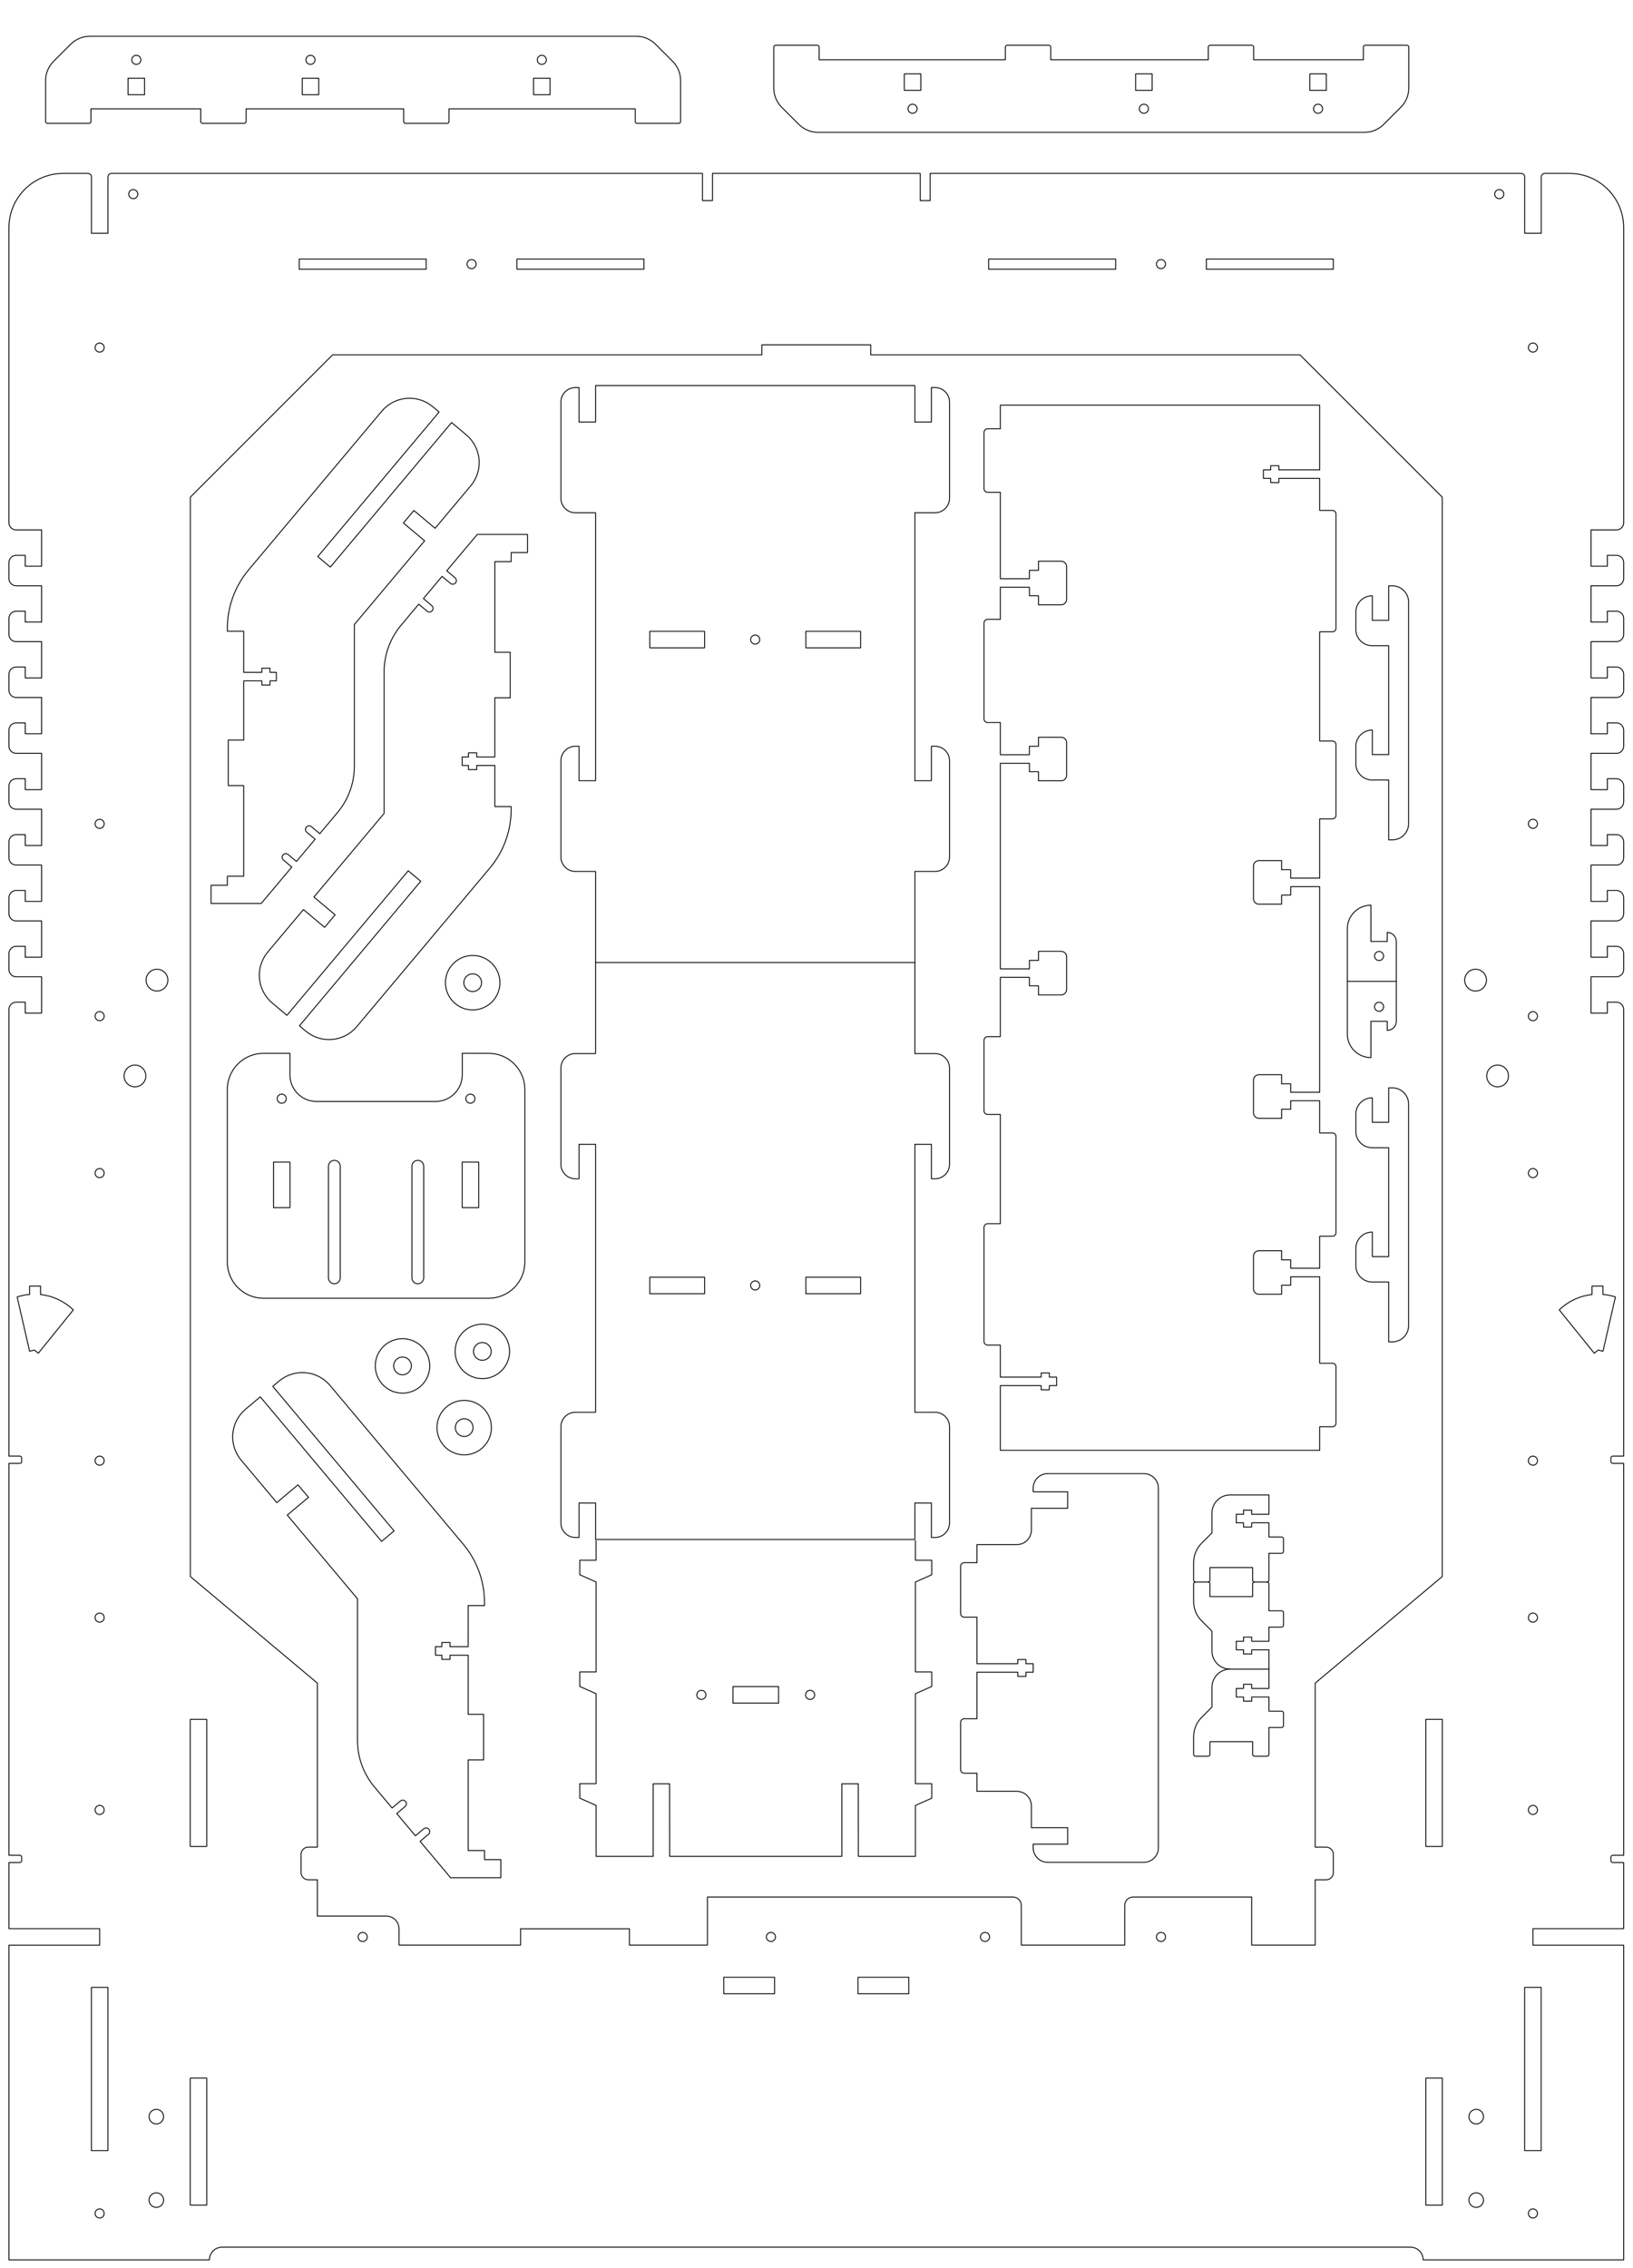 <?xml version="1.0" encoding="UTF-8" standalone="no"?>
<!-- Created with Inkscape (http://www.inkscape.org/) -->

<svg
   xmlns:dc="http://purl.org/dc/elements/1.1/"
   xmlns:cc="http://creativecommons.org/ns#"
   xmlns:rdf="http://www.w3.org/1999/02/22-rdf-syntax-ns#"
   xmlns:svg="http://www.w3.org/2000/svg"
   xmlns="http://www.w3.org/2000/svg"
   xmlns:sodipodi="http://sodipodi.sourceforge.net/DTD/sodipodi-0.dtd"
   xmlns:inkscape="http://www.inkscape.org/namespaces/inkscape"
   width="900mm"
   height="1250mm"
   viewBox="0 0 3188.976 4429.134"
   id="svg46764"
   version="1.1"
   inkscape:version="0.91 r13725"
   sodipodi:docname="A-1250x900_mm-mdf_9mm.svg">
  <defs
     id="defs46766" />
  <sodipodi:namedview
     id="base"
     pagecolor="#ffffff"
     bordercolor="#666666"
     borderopacity="1.0"
     inkscape:pageopacity="0.0"
     inkscape:pageshadow="2"
     inkscape:zoom="0.10714432"
     inkscape:cx="1673.2264"
     inkscape:cy="2183.3564"
     inkscape:document-units="mm"
     inkscape:current-layer="layer1"
     showgrid="false"
     inkscape:window-width="1366"
     inkscape:window-height="715"
     inkscape:window-x="0"
     inkscape:window-y="0"
     inkscape:window-maximized="1" />
  <g
     inkscape:label="Capa 1"
     inkscape:groupmode="layer"
     id="layer1"
     transform="translate(0,3376.772)">
    <path
       inkscape:connector-curvature="0"
       id="path104275-0"
       d="m 2647.676,-1885.547 a 31.89,31.89 0 0 0 31.89,31.89 l 0.354,0 31.89,0 0,116.929 7.087,0 a 31.89,31.89 0 0 0 31.89,-31.89 l 0,-432.284 a 31.89,31.89 0 0 0 -31.89,-31.89 l -7.087,0 0,67.323 -31.89,0 0,-47.835 -0.354,0 a 31.89,31.89 0 0 0 -31.89,31.89 l 0,33.661 a 31.89,31.89 0 0 0 31.89,31.89 l 0.354,0 31.89,0 0,212.599 -31.89,0 0,-47.835 -0.354,0 a 31.89,31.89 0 0 0 -31.89,31.89 l 0,33.661 z"
       style="color:#000000;clip-rule:nonzero;display:inline;overflow:visible;visibility:visible;opacity:1;isolation:auto;mix-blend-mode:normal;color-interpolation:sRGB;color-interpolation-filters:linearRGB;solid-color:#000000;solid-opacity:1;fill:none;fill-opacity:1;fill-rule:nonzero;stroke:#000000;stroke-width:1.772;stroke-linecap:round;stroke-linejoin:round;stroke-miterlimit:4;stroke-dasharray:none;stroke-dashoffset:0;stroke-opacity:1;color-rendering:auto;image-rendering:auto;shape-rendering:auto;text-rendering:auto;enable-background:accumulate" />
    <g
       transform="matrix(3.543,0,0,3.543,-3321.417,-21189.766)"
       style="display:inline;stroke:#000000;stroke-width:0.5;stroke-miterlimit:4;stroke-dasharray:none;fill:none"
       id="g13861">
      <path
         inkscape:connector-curvature="0"
         id="path8576-4-7-2-7"
         d="m 1753.959,6197.1 a 4,4 0 0 1 -5.657,0 4,4 0 0 1 0,-5.657 4,4 0 0 1 5.657,0 4,4 0 0 1 0,5.657 z"
         style="display:inline;fill:none;fill-opacity:1;stroke:#000000;stroke-width:0.5;stroke-linecap:round;stroke-linejoin:round;stroke-miterlimit:4;stroke-dasharray:none;stroke-dashoffset:0" />
      <path
         inkscape:connector-curvature="0"
         id="circle8633-4-9-6-9"
         d="m 1753.959,6243.1 a 4,4 0 0 1 -5.657,0 4,4 0 0 1 0,-5.657 4,4 0 0 1 5.657,0 4,4 0 0 1 0,5.657 z"
         style="display:inline;fill:none;fill-opacity:1;stroke:#000000;stroke-width:0.5;stroke-linecap:round;stroke-linejoin:round;stroke-miterlimit:4;stroke-dasharray:none;stroke-dashoffset:0" />
      <path
         style="display:inline;fill:none;fill-opacity:1;stroke:#000000;stroke-width:0.5;stroke-linecap:round;stroke-linejoin:round;stroke-miterlimit:4;stroke-dasharray:none;stroke-dashoffset:0"
         d="m 1026.454,6197.1 a 4,4 0 0 1 -5.657,0 4,4 0 0 1 0,-5.657 4,4 0 0 1 5.657,0 4,4 0 0 1 0,5.657 z"
         id="path11818-2-1-2"
         inkscape:connector-curvature="0" />
      <path
         style="display:inline;fill:none;fill-opacity:1;stroke:#000000;stroke-width:0.5;stroke-linecap:round;stroke-linejoin:round;stroke-miterlimit:4;stroke-dasharray:none;stroke-dashoffset:0"
         d="m 1026.454,6243.1 a 4,4 0 0 1 -5.657,0 4,4 0 0 1 0,-5.657 4,4 0 0 1 5.657,0 4,4 0 0 1 0,5.657 z"
         id="path11820-0-8-0"
         inkscape:connector-curvature="0" />
      <path
         id="path10897"
         transform="translate(0,-1927.559)"
         d="m 972.377,7050.785 c -16.62,0 -30,13.38 -30,30 l 0,162.51 c 0,2.216 1.784,4 4,4 l 14,0 0,8 0,6 0,6 -9,0 0,-6 -5,0 c -2.216,0 -4,1.784 -4,4 l 0,8.791 c 0,2.215 1.784,3.999 4,4 l 14,0 0,8 0,6 0,6 -9,0 0,-6 -5,0 c -2.216,0 -4,1.784 -4,4 l 0,8.787 c 0,2.216 1.784,4 4,4 l 14,0 0,8 0,6 0,6 -9,0 0,-6 -5,0 c -2.216,0 -4,1.784 -4,4 l 0,8.787 c 0,2.216 1.784,4 4,4 l 14,0 0,8 0,6 0,6 -9,0 0,-6 -5,0 c -2.216,0 -4,1.784 -4,4 l 0,8.787 c 0,2.216 1.784,4 4,4 l 14,0 0,8 0,6 0,6 -9,0 0,-6 -5,0 c -2.216,0 -4,1.784 -4,4 l 0,8.789 c 0,2.215 1.784,4 4,4 l 14,0 0,8 0,6 0,6 -9,0 0,-6 -5,0 c -2.216,0 -4,1.784 -4,4 l 0,8.787 c 0,2.216 1.784,4 4,4 l 14,0 0,8 0,6 0,6 -9,0 0,-6 -5,0 c -2.216,0 -4,1.784 -4,4 l 0,8.787 c 0,2.216 1.784,4 4,4 l 14,0 0,8 0,6 0,6 -9,0 0,-6 -5,0 c -2.216,0 -4,1.784 -4,4 l 0,8.787 c 0,2.216 1.784,4 4,4 l 14,0 0,8 0,6 0,6 -9,0 0,-6 -5,0 c -2.216,0 -4,1.784 -4,4 l 0,246.189 5.998,0 c 0.554,0 1,0.446 1,1 l 0,2 c 0,0.554 -0.446,1 -1,1 l -5.998,0 0,216 5.998,0 c 0.554,0 1,0.446 1,1 l 0,2 c 0,0.554 -0.446,1 -1,1 l -5.998,0 0,18.99 0,17.459 50,0 0,9.1 -50,0 0,173.441 110.498,0 c 0,-3.866 3.134,-7 7,-7 l 655,0 c 3.866,0 7,3.134 7,7 l 110.502,0 0,-173.441 -49.998,0 0,-9.1 49.998,0 0,-17.459 0,-18.99 -6,0 c -0.554,0 -1,-0.446 -1,-1 l 0,-2 c 0,-0.554 0.446,-1 1,-1 l 6,0 0,-216 -6,0 c -0.554,0 -1,-0.446 -1,-1 l 0,-2 c 0,-0.554 0.446,-1 1,-1 l 6,0 0,-246.189 c 0,-2.216 -1.784,-4 -4,-4 l -5,0 0,6 -9,0 0,-6 0,-6 0,-8 14,0 c 2.216,0 4,-1.784 4,-4 l 0,-8.787 c 0,-2.216 -1.784,-4 -4,-4 l -5,0 0,6 -9,0 0,-6 0,-6 0,-8 14,0 c 2.216,0 4,-1.784 4,-4 l 0,-8.787 c 0,-2.215 -1.784,-3.999 -4,-4 l -5,0 0,6 -9,0 0,-6 0,-6 0,-8 14,0 c 2.216,0 4,-1.783 4,-4 l 0,-8.787 c 0,-2.216 -1.784,-4 -4,-4 l -5,0 0,6 -9,0 0,-6 0,-6 0,-8 14,0 c 2.216,0 4,-1.784 4,-4 l 0,-8.789 c 0,-2.216 -1.784,-4 -4,-4 l -5,0 0,6 -9,0 0,-6 0,-6 0,-8 14,0 c 2.216,0 4,-1.784 4,-4 l 0,-8.787 c 0,-2.216 -1.784,-4 -4,-4 l -5,0 0,6 -9,0 0,-6 0,-6 0,-8 14,0 c 2.216,0 4,-1.784 4,-4 l 0,-8.787 c 0,-2.216 -1.784,-4 -4,-4 l -5,0 0,6 -9,0 0,-6 0,-6 0,-8 14,0 c 2.216,0 4,-1.784 4,-4 l 0,-8.787 c 0,-2.216 -1.784,-4 -4,-4 l -5,0 0,6 -9,0 0,-6 0,-6 0,-8 14,0 c 2.216,0 4,-1.784 4,-4 l 0,-8.791 c 0,-2.216 -1.784,-4 -4,-4 l -5,0 0,6 -9,0 0,-6 0,-6 0,-8 14,0 c 2.216,0 4,-1.784 4,-4 l 0,-162.51 c 0,-16.62 -13.38,-30 -30,-30 l -13.447,0 c -1.105,0 -2,0.895 -2,2 l 0,31.004 -9.1,0 0,-31.004 c 0,-1.105 -0.895,-2 -2,-2 l -325.701,0 0,15 -5.5,0 0,-15 -114.5,0 0,15 -5.5,0 0,-15 -325.699,0 c -1.105,0 -2,0.895 -2,2 l 0,31.004 -9.1,0 0,-31.004 c 0,-1.105 -0.895,-2 -2,-2 l -13.451,0 -0.002,0 z"
         style="display:inline;opacity:1;fill:none;fill-opacity:1;stroke:#000000;stroke-width:0.5;stroke-linecap:round;stroke-linejoin:round;stroke-miterlimit:4;stroke-dasharray:none;stroke-dashoffset:0;stroke-opacity:1"
         inkscape:connector-curvature="0" />
      <path
         inkscape:connector-curvature="0"
         id="path10795"
         d="m 1357.379,5217.726 60,0 0,5.5 236.578,0 78.422,78.424 0,551.981 0,31.699 0,11.264 -70,58.736 0,90.398 6,0 c 2.216,0 4,1.784 4,4 l 0,10 c 0,2.216 -1.784,4 -4,4 l -6,0 0,35.998 -35,0 0,-26.5 -65.359,0 c -2.563,0 -4.641,2.078 -4.641,4.641 l 0,21.859 -57,0 0,-21.859 c 0,-2.562 -2.078,-4.641 -4.641,-4.641 l -168.359,0 0,26.5 -43,0 0,-9 -60,0 0,9 -67,0 0,-9 c 0,-3.878 -3.122,-7 -7,-7 l -38,0 0,-19.998 -5,0 c -2.216,0 -4,-1.784 -4,-4 l 0,-10 c 0,-2.216 1.784,-4 4,-4 l 5,0 0,-90.398 -70,-58.736 0,-11.264 0,-31.699 0,-551.979 78.422,-78.426 236.578,0 0,-5.5 z"
         style="display:inline;opacity:1;fill:none;fill-opacity:1;stroke:#000000;stroke-width:0.5;stroke-linecap:round;stroke-linejoin:round;stroke-miterlimit:4;stroke-dasharray:none;stroke-dashoffset:0;stroke-opacity:1" />
      <path
         style="display:inline;opacity:1;fill:none;fill-opacity:1;stroke:#000000;stroke-width:0.5;stroke-linecap:round;stroke-linejoin:round;stroke-miterlimit:4;stroke-dasharray:none;stroke-dashoffset:0;stroke-opacity:1"
         d="m 1574.879,6095.228 a 2.5,2.5 0 0 1 2.5,-2.5 2.5,2.5 0 0 1 2.5,2.5 2.5,2.5 0 0 1 -2.5,2.5 2.5,2.5 0 0 1 -2.5,-2.5 z"
         id="path10797"
         inkscape:connector-curvature="0" />
      <path
         style="display:inline;opacity:1;fill:none;fill-opacity:1;stroke:#000000;stroke-width:0.5;stroke-linecap:round;stroke-linejoin:round;stroke-miterlimit:4;stroke-dasharray:none;stroke-dashoffset:0;stroke-opacity:1"
         d="m 1477.879,6095.228 a 2.5,2.5 0 0 1 2.5,-2.5 2.5,2.5 0 0 1 2.5,2.5 2.5,2.5 0 0 1 -2.5,2.5 2.5,2.5 0 0 1 -2.5,-2.5 z"
         id="path10799"
         inkscape:connector-curvature="0" />
      <path
         style="display:inline;opacity:1;fill:none;fill-opacity:1;stroke:#000000;stroke-width:0.5;stroke-linecap:round;stroke-linejoin:round;stroke-miterlimit:4;stroke-dasharray:none;stroke-dashoffset:0;stroke-opacity:1"
         d="m 1359.879,6095.228 a 2.5,2.5 0 0 1 2.5,-2.5 2.5,2.5 0 0 1 2.5,2.5 2.5,2.5 0 0 1 -2.5,2.5 2.5,2.5 0 0 1 -2.5,-2.5 z"
         id="path10801"
         inkscape:connector-curvature="0" />
      <path
         style="opacity:1;fill:none;fill-opacity:1;stroke:#000000;stroke-width:0.5;stroke-linecap:round;stroke-linejoin:round;stroke-miterlimit:4;stroke-dasharray:none;stroke-dashoffset:0;stroke-opacity:1"
         d="m 1139.878,6095.228 a 2.5,2.5 0 0 1 -2.5,2.5 2.5,2.5 0 0 1 -2.5,-2.5 2.5,2.5 0 0 1 2.5,-2.5 2.5,2.5 0 0 1 2.5,2.5 z"
         id="path10803"
         inkscape:connector-curvature="0" />
      <path
         style="color:#000000;clip-rule:nonzero;display:inline;overflow:visible;visibility:visible;opacity:1;isolation:auto;mix-blend-mode:normal;color-interpolation:sRGB;color-interpolation-filters:linearRGB;solid-color:#000000;solid-opacity:1;fill:none;fill-opacity:1;fill-rule:nonzero;stroke:#000000;stroke-width:0.5;stroke-linecap:round;stroke-linejoin:round;stroke-miterlimit:4;stroke-dasharray:none;stroke-dashoffset:0;stroke-opacity:1;color-rendering:auto;image-rendering:auto;shape-rendering:auto;text-rendering:auto;enable-background:accumulate"
         d="m 1336.377,6117.427 28,0 0,9.1 -28,0 z"
         id="path10807"
         inkscape:connector-curvature="0" />
      <path
         style="color:#000000;clip-rule:nonzero;display:inline;overflow:visible;visibility:visible;opacity:1;isolation:auto;mix-blend-mode:normal;color-interpolation:sRGB;color-interpolation-filters:linearRGB;solid-color:#000000;solid-opacity:1;fill:none;fill-opacity:1;fill-rule:nonzero;stroke:#000000;stroke-width:0.5;stroke-linecap:round;stroke-linejoin:round;stroke-miterlimit:4;stroke-dasharray:none;stroke-dashoffset:0;stroke-opacity:1;color-rendering:auto;image-rendering:auto;shape-rendering:auto;text-rendering:auto;enable-background:accumulate"
         d="m 1410.377,6117.427 28,0 0,9.1 -28,0 z"
         id="path10809"
         inkscape:connector-curvature="0" />
      <path
         style="color:#000000;clip-rule:nonzero;display:inline;overflow:visible;visibility:visible;opacity:1;isolation:auto;mix-blend-mode:normal;color-interpolation:sRGB;color-interpolation-filters:linearRGB;solid-color:#000000;solid-opacity:1;fill:none;fill-opacity:1;fill-rule:nonzero;stroke:#000000;stroke-width:0.5;stroke-linecap:round;stroke-linejoin:round;stroke-miterlimit:4;stroke-dasharray:none;stroke-dashoffset:0;stroke-opacity:1;color-rendering:auto;image-rendering:auto;shape-rendering:auto;text-rendering:auto;enable-background:accumulate"
         d="m 994.878,5481.725 a 2.5,2.5 0 0 1 -2.5,2.5 2.5,2.5 0 0 1 -2.5,-2.5 2.5,2.5 0 0 1 2.5,-2.5 2.5,2.5 0 0 1 2.5,2.5 z"
         id="path10811"
         inkscape:connector-curvature="0" />
      <path
         style="color:#000000;clip-rule:nonzero;display:inline;overflow:visible;visibility:visible;opacity:1;isolation:auto;mix-blend-mode:normal;color-interpolation:sRGB;color-interpolation-filters:linearRGB;solid-color:#000000;solid-opacity:1;fill:none;fill-opacity:1;fill-rule:nonzero;stroke:#000000;stroke-width:0.5;stroke-linecap:round;stroke-linejoin:round;stroke-miterlimit:4;stroke-dasharray:none;stroke-dashoffset:0;stroke-opacity:1;color-rendering:auto;image-rendering:auto;shape-rendering:auto;text-rendering:auto;enable-background:accumulate"
         d="m 994.878,5587.725 a 2.5,2.5 0 0 1 -2.5,2.5 2.5,2.5 0 0 1 -2.5,-2.5 2.5,2.5 0 0 1 2.5,-2.5 2.5,2.5 0 0 1 2.5,2.5 z"
         id="path10813"
         inkscape:connector-curvature="0" />
      <path
         style="color:#000000;clip-rule:nonzero;display:inline;overflow:visible;visibility:visible;opacity:1;isolation:auto;mix-blend-mode:normal;color-interpolation:sRGB;color-interpolation-filters:linearRGB;solid-color:#000000;solid-opacity:1;fill:none;fill-opacity:1;fill-rule:nonzero;stroke:#000000;stroke-width:0.5;stroke-linecap:round;stroke-linejoin:round;stroke-miterlimit:4;stroke-dasharray:none;stroke-dashoffset:0;stroke-opacity:1;color-rendering:auto;image-rendering:auto;shape-rendering:auto;text-rendering:auto;enable-background:accumulate"
         d="m 1784.878,5481.725 a 2.5,2.5 0 0 1 -2.5,2.5 2.5,2.5 0 0 1 -2.5,-2.5 2.5,2.5 0 0 1 2.5,-2.5 2.5,2.5 0 0 1 2.5,2.5 z"
         id="path10815"
         inkscape:connector-curvature="0" />
      <path
         style="color:#000000;clip-rule:nonzero;display:inline;overflow:visible;visibility:visible;opacity:1;isolation:auto;mix-blend-mode:normal;color-interpolation:sRGB;color-interpolation-filters:linearRGB;solid-color:#000000;solid-opacity:1;fill:none;fill-opacity:1;fill-rule:nonzero;stroke:#000000;stroke-width:0.5;stroke-linecap:round;stroke-linejoin:round;stroke-miterlimit:4;stroke-dasharray:none;stroke-dashoffset:0;stroke-opacity:1;color-rendering:auto;image-rendering:auto;shape-rendering:auto;text-rendering:auto;enable-background:accumulate"
         d="m 1784.878,5587.725 a 2.5,2.5 0 0 1 -2.5,2.5 2.5,2.5 0 0 1 -2.5,-2.5 2.5,2.5 0 0 1 2.5,-2.5 2.5,2.5 0 0 1 2.5,2.5 z"
         id="path10817"
         inkscape:connector-curvature="0" />
      <path
         style="color:#000000;clip-rule:nonzero;display:inline;overflow:visible;visibility:visible;opacity:1;isolation:auto;mix-blend-mode:normal;color-interpolation:sRGB;color-interpolation-filters:linearRGB;solid-color:#000000;solid-opacity:1;fill:none;fill-opacity:1;fill-rule:nonzero;stroke:#000000;stroke-width:0.5;stroke-linecap:round;stroke-linejoin:round;stroke-miterlimit:4;stroke-dasharray:none;stroke-dashoffset:0;stroke-opacity:1;color-rendering:auto;image-rendering:auto;shape-rendering:auto;text-rendering:auto;enable-background:accumulate"
         d="m 1784.878,5919.228 a 2.5,2.5 0 0 1 -2.5,2.5 2.5,2.5 0 0 1 -2.5,-2.5 2.5,2.5 0 0 1 2.5,-2.5 2.5,2.5 0 0 1 2.5,2.5 z"
         id="path10819"
         inkscape:connector-curvature="0" />
      <path
         style="color:#000000;clip-rule:nonzero;display:inline;overflow:visible;visibility:visible;opacity:1;isolation:auto;mix-blend-mode:normal;color-interpolation:sRGB;color-interpolation-filters:linearRGB;solid-color:#000000;solid-opacity:1;fill:none;fill-opacity:1;fill-rule:nonzero;stroke:#000000;stroke-width:0.5;stroke-linecap:round;stroke-linejoin:round;stroke-miterlimit:4;stroke-dasharray:none;stroke-dashoffset:0;stroke-opacity:1;color-rendering:auto;image-rendering:auto;shape-rendering:auto;text-rendering:auto;enable-background:accumulate"
         d="m 1784.878,6025.228 a 2.5,2.5 0 0 1 -2.5,2.5 2.5,2.5 0 0 1 -2.5,-2.5 2.5,2.5 0 0 1 2.5,-2.5 2.5,2.5 0 0 1 2.5,2.5 z"
         id="path10821"
         inkscape:connector-curvature="0" />
      <path
         style="color:#000000;clip-rule:nonzero;display:inline;overflow:visible;visibility:visible;opacity:1;isolation:auto;mix-blend-mode:normal;color-interpolation:sRGB;color-interpolation-filters:linearRGB;solid-color:#000000;solid-opacity:1;fill:none;fill-opacity:1;fill-rule:nonzero;stroke:#000000;stroke-width:0.5;stroke-linecap:round;stroke-linejoin:round;stroke-miterlimit:4;stroke-dasharray:none;stroke-dashoffset:0;stroke-opacity:1;color-rendering:auto;image-rendering:auto;shape-rendering:auto;text-rendering:auto;enable-background:accumulate"
         d="m 1784.878,5832.728 a 2.5,2.5 0 0 1 -2.5,2.5 2.5,2.5 0 0 1 -2.5,-2.5 2.5,2.5 0 0 1 2.5,-2.5 2.5,2.5 0 0 1 2.5,2.5 z"
         id="path10823"
         inkscape:connector-curvature="0" />
      <path
         style="color:#000000;clip-rule:nonzero;display:inline;overflow:visible;visibility:visible;opacity:1;isolation:auto;mix-blend-mode:normal;color-interpolation:sRGB;color-interpolation-filters:linearRGB;solid-color:#000000;solid-opacity:1;fill:none;fill-opacity:1;fill-rule:nonzero;stroke:#000000;stroke-width:0.5;stroke-linecap:round;stroke-linejoin:round;stroke-miterlimit:4;stroke-dasharray:none;stroke-dashoffset:0;stroke-opacity:1;color-rendering:auto;image-rendering:auto;shape-rendering:auto;text-rendering:auto;enable-background:accumulate"
         d="m 994.878,5919.227 a 2.5,2.5 0 0 1 -2.5,2.5 2.5,2.5 0 0 1 -2.5,-2.5 2.5,2.5 0 0 1 2.5,-2.5 2.5,2.5 0 0 1 2.5,2.5 z"
         id="path10825"
         inkscape:connector-curvature="0" />
      <path
         style="color:#000000;clip-rule:nonzero;display:inline;overflow:visible;visibility:visible;opacity:1;isolation:auto;mix-blend-mode:normal;color-interpolation:sRGB;color-interpolation-filters:linearRGB;solid-color:#000000;solid-opacity:1;fill:none;fill-opacity:1;fill-rule:nonzero;stroke:#000000;stroke-width:0.5;stroke-linecap:round;stroke-linejoin:round;stroke-miterlimit:4;stroke-dasharray:none;stroke-dashoffset:0;stroke-opacity:1;color-rendering:auto;image-rendering:auto;shape-rendering:auto;text-rendering:auto;enable-background:accumulate"
         d="m 994.878,6025.227 a 2.5,2.5 0 0 1 -2.5,2.5 2.5,2.5 0 0 1 -2.5,-2.5 2.5,2.5 0 0 1 2.5,-2.5 2.5,2.5 0 0 1 2.5,2.5 z"
         id="path10827"
         inkscape:connector-curvature="0" />
      <path
         style="color:#000000;clip-rule:nonzero;display:inline;overflow:visible;visibility:visible;opacity:1;isolation:auto;mix-blend-mode:normal;color-interpolation:sRGB;color-interpolation-filters:linearRGB;solid-color:#000000;solid-opacity:1;fill:none;fill-opacity:1;fill-rule:nonzero;stroke:#000000;stroke-width:0.5;stroke-linecap:round;stroke-linejoin:round;stroke-miterlimit:4;stroke-dasharray:none;stroke-dashoffset:0;stroke-opacity:1;color-rendering:auto;image-rendering:auto;shape-rendering:auto;text-rendering:auto;enable-background:accumulate"
         d="m 994.878,5832.728 a 2.5,2.5 0 0 1 -2.5,2.5 2.5,2.5 0 0 1 -2.5,-2.5 2.5,2.5 0 0 1 2.5,-2.5 2.5,2.5 0 0 1 2.5,2.5 z"
         id="path10829"
         inkscape:connector-curvature="0" />
      <path
         style="color:#000000;clip-rule:nonzero;display:inline;overflow:visible;visibility:visible;opacity:1;isolation:auto;mix-blend-mode:normal;color-interpolation:sRGB;color-interpolation-filters:linearRGB;solid-color:#000000;solid-opacity:1;fill:none;fill-opacity:1;fill-rule:nonzero;stroke:#000000;stroke-width:0.5;stroke-linecap:round;stroke-linejoin:round;stroke-miterlimit:4;stroke-dasharray:none;stroke-dashoffset:0;stroke-opacity:1;color-rendering:auto;image-rendering:auto;shape-rendering:auto;text-rendering:auto;enable-background:accumulate"
         d="m 1768.915,5620.68 a 6,6 0 0 1 -6,6 6,6 0 0 1 -6,-6 6,6 0 0 1 6,-6 6,6 0 0 1 6,6 z"
         id="path10831"
         inkscape:connector-curvature="0" />
      <path
         style="display:inline;opacity:1;fill:none;fill-opacity:1;stroke:#000000;stroke-width:0.5;stroke-linecap:round;stroke-linejoin:round;stroke-miterlimit:4;stroke-dasharray:none;stroke-dashoffset:0;stroke-opacity:1"
         d="m 989.878,5219.227 a 2.5,2.5 0 0 0 2.5,2.5 2.5,2.5 0 0 0 2.5,-2.5 2.5,2.5 0 0 0 -2.5,-2.5 2.5,2.5 0 0 0 -2.5,2.5 z"
         id="path10833"
         inkscape:connector-curvature="0" />
      <path
         style="color:#000000;clip-rule:nonzero;display:inline;overflow:visible;visibility:visible;opacity:1;isolation:auto;mix-blend-mode:normal;color-interpolation:sRGB;color-interpolation-filters:linearRGB;solid-color:#000000;solid-opacity:1;fill:none;fill-opacity:1;fill-rule:nonzero;stroke:#000000;stroke-width:0.5;stroke-linecap:round;stroke-linejoin:round;stroke-miterlimit:4;stroke-dasharray:none;stroke-dashoffset:0;stroke-opacity:1;color-rendering:auto;image-rendering:auto;shape-rendering:auto;text-rendering:auto;enable-background:accumulate"
         d="m 1777.828,6123.026 9.1,0 0,90 -9.1,0 z"
         id="path10835"
         inkscape:connector-curvature="0" />
      <path
         inkscape:connector-curvature="0"
         id="path10837"
         d="m 1723.329,6173.026 9.1,0 0,70 -9.1,0 z"
         style="color:#000000;clip-rule:nonzero;display:inline;overflow:visible;visibility:visible;opacity:1;isolation:auto;mix-blend-mode:normal;color-interpolation:sRGB;color-interpolation-filters:linearRGB;solid-color:#000000;solid-opacity:1;fill:none;fill-opacity:1;fill-rule:nonzero;stroke:#000000;stroke-width:0.5;stroke-linecap:round;stroke-linejoin:round;stroke-miterlimit:4;stroke-dasharray:none;stroke-dashoffset:0;stroke-opacity:1;color-rendering:auto;image-rendering:auto;shape-rendering:auto;text-rendering:auto;enable-background:accumulate" />
      <path
         style="color:#000000;clip-rule:nonzero;display:inline;overflow:visible;visibility:visible;opacity:1;isolation:auto;mix-blend-mode:normal;color-interpolation:sRGB;color-interpolation-filters:linearRGB;solid-color:#000000;solid-opacity:1;fill:none;fill-opacity:1;fill-rule:nonzero;stroke:#000000;stroke-width:0.5;stroke-linecap:round;stroke-linejoin:round;stroke-miterlimit:4;stroke-dasharray:none;stroke-dashoffset:0;stroke-opacity:1;color-rendering:auto;image-rendering:auto;shape-rendering:auto;text-rendering:auto;enable-background:accumulate"
         d="m 1723.329,5975.326 9.1,0 0,70 -9.1,0 z"
         id="path10839"
         inkscape:connector-curvature="0" />
      <path
         style="color:#000000;clip-rule:nonzero;display:inline;overflow:visible;visibility:visible;opacity:1;isolation:auto;mix-blend-mode:normal;color-interpolation:sRGB;color-interpolation-filters:linearRGB;solid-color:#000000;solid-opacity:1;fill:none;fill-opacity:1;fill-rule:nonzero;stroke:#000000;stroke-width:0.5;stroke-linecap:round;stroke-linejoin:round;stroke-miterlimit:4;stroke-dasharray:none;stroke-dashoffset:0;stroke-opacity:1;color-rendering:auto;image-rendering:auto;shape-rendering:auto;text-rendering:auto;enable-background:accumulate"
         d="m 1042.327,6173.026 9.1,0 0,70 -9.1,0 z"
         id="path10841"
         inkscape:connector-curvature="0" />
      <path
         inkscape:connector-curvature="0"
         id="path10843"
         d="m 1042.327,5975.326 9.1,0 0,70 -9.1,0 z"
         style="color:#000000;clip-rule:nonzero;display:inline;overflow:visible;visibility:visible;opacity:1;isolation:auto;mix-blend-mode:normal;color-interpolation:sRGB;color-interpolation-filters:linearRGB;solid-color:#000000;solid-opacity:1;fill:none;fill-opacity:1;fill-rule:nonzero;stroke:#000000;stroke-width:0.5;stroke-linecap:round;stroke-linejoin:round;stroke-miterlimit:4;stroke-dasharray:none;stroke-dashoffset:0;stroke-opacity:1;color-rendering:auto;image-rendering:auto;shape-rendering:auto;text-rendering:auto;enable-background:accumulate" />
      <path
         inkscape:connector-curvature="0"
         id="path10849"
         d="m 987.828,6123.026 9.1,0 0,90 -9.1,0 z"
         style="color:#000000;clip-rule:nonzero;display:inline;overflow:visible;visibility:visible;opacity:1;isolation:auto;mix-blend-mode:normal;color-interpolation:sRGB;color-interpolation-filters:linearRGB;solid-color:#000000;solid-opacity:1;fill:none;fill-opacity:1;fill-rule:nonzero;stroke:#000000;stroke-width:0.5;stroke-linecap:round;stroke-linejoin:round;stroke-miterlimit:4;stroke-dasharray:none;stroke-dashoffset:0;stroke-opacity:1;color-rendering:auto;image-rendering:auto;shape-rendering:auto;text-rendering:auto;enable-background:accumulate" />
      <path
         inkscape:connector-curvature="0"
         id="path10851"
         d="m 1779.878,5219.227 a 2.5,2.5 0 0 0 2.5,2.5 2.5,2.5 0 0 0 2.5,-2.5 2.5,2.5 0 0 0 -2.5,-2.5 2.5,2.5 0 0 0 -2.5,2.5 z"
         style="display:inline;opacity:1;fill:none;fill-opacity:1;stroke:#000000;stroke-width:0.5;stroke-linecap:round;stroke-linejoin:round;stroke-miterlimit:4;stroke-dasharray:none;stroke-dashoffset:0;stroke-opacity:1" />
      <path
         inkscape:connector-curvature="0"
         id="path10853"
         d="m 994.878,5674.225 a 2.5,2.5 0 0 1 -2.5,2.5 2.5,2.5 0 0 1 -2.5,-2.5 2.5,2.5 0 0 1 2.5,-2.5 2.5,2.5 0 0 1 2.5,2.5 z"
         style="color:#000000;clip-rule:nonzero;display:inline;overflow:visible;visibility:visible;opacity:1;isolation:auto;mix-blend-mode:normal;color-interpolation:sRGB;color-interpolation-filters:linearRGB;solid-color:#000000;solid-opacity:1;fill:none;fill-opacity:1;fill-rule:nonzero;stroke:#000000;stroke-width:0.5;stroke-linecap:round;stroke-linejoin:round;stroke-miterlimit:4;stroke-dasharray:none;stroke-dashoffset:0;stroke-opacity:1;color-rendering:auto;image-rendering:auto;shape-rendering:auto;text-rendering:auto;enable-background:accumulate" />
      <path
         style="color:#000000;clip-rule:nonzero;display:inline;overflow:visible;visibility:visible;opacity:1;isolation:auto;mix-blend-mode:normal;color-interpolation:sRGB;color-interpolation-filters:linearRGB;solid-color:#000000;solid-opacity:1;fill:none;fill-opacity:1;fill-rule:nonzero;stroke:#000000;stroke-width:0.5;stroke-linecap:round;stroke-linejoin:round;stroke-miterlimit:4;stroke-dasharray:none;stroke-dashoffset:0;stroke-opacity:1;color-rendering:auto;image-rendering:auto;shape-rendering:auto;text-rendering:auto;enable-background:accumulate"
         d="m 1784.878,5674.225 a 2.5,2.5 0 0 1 -2.5,2.5 2.5,2.5 0 0 1 -2.5,-2.5 2.5,2.5 0 0 1 2.5,-2.5 2.5,2.5 0 0 1 2.5,2.5 z"
         id="path10855"
         inkscape:connector-curvature="0" />
      <path
         inkscape:connector-curvature="0"
         id="path10857"
         d="m 994.878,6247.627 a 2.5,2.5 0 0 1 -2.5,2.5 2.5,2.5 0 0 1 -2.5,-2.5 2.5,2.5 0 0 1 2.5,-2.5 2.5,2.5 0 0 1 2.5,2.5 z"
         style="color:#000000;clip-rule:nonzero;display:inline;overflow:visible;visibility:visible;opacity:1;isolation:auto;mix-blend-mode:normal;color-interpolation:sRGB;color-interpolation-filters:linearRGB;solid-color:#000000;solid-opacity:1;fill:none;fill-opacity:1;fill-rule:nonzero;stroke:#000000;stroke-width:0.5;stroke-linecap:round;stroke-linejoin:round;stroke-miterlimit:4;stroke-dasharray:none;stroke-dashoffset:0;stroke-opacity:1;color-rendering:auto;image-rendering:auto;shape-rendering:auto;text-rendering:auto;enable-background:accumulate" />
      <path
         style="color:#000000;clip-rule:nonzero;display:inline;overflow:visible;visibility:visible;opacity:1;isolation:auto;mix-blend-mode:normal;color-interpolation:sRGB;color-interpolation-filters:linearRGB;solid-color:#000000;solid-opacity:1;fill:none;fill-opacity:1;fill-rule:nonzero;stroke:#000000;stroke-width:0.5;stroke-linecap:round;stroke-linejoin:round;stroke-miterlimit:4;stroke-dasharray:none;stroke-dashoffset:0;stroke-opacity:1;color-rendering:auto;image-rendering:auto;shape-rendering:auto;text-rendering:auto;enable-background:accumulate"
         d="m 1784.878,6247.627 a 2.5,2.5 0 0 1 -2.5,2.5 2.5,2.5 0 0 1 -2.5,-2.5 2.5,2.5 0 0 1 2.5,-2.5 2.5,2.5 0 0 1 2.5,2.5 z"
         id="path10859"
         inkscape:connector-curvature="0" />
      <path
         style="color:#000000;clip-rule:nonzero;display:inline;overflow:visible;visibility:visible;opacity:1;isolation:auto;mix-blend-mode:normal;color-interpolation:sRGB;color-interpolation-filters:linearRGB;solid-color:#000000;solid-opacity:1;fill:none;fill-opacity:1;fill-rule:nonzero;stroke:#000000;stroke-width:0.5;stroke-linecap:round;stroke-linejoin:round;stroke-miterlimit:4;stroke-dasharray:none;stroke-dashoffset:0;stroke-opacity:1;color-rendering:auto;image-rendering:auto;shape-rendering:auto;text-rendering:auto;enable-background:accumulate"
         d="m 1814.953,5736.467 0,4.693 a 30.813,30.813 0 0 0 -18.061,8.469 l 19.279,23.875 2.141,-1.728 2.68,0.613 6.85,-29.895 a 30.813,30.813 0 0 0 -6.889,-1.381 l 0,-4.646 -6,0 z"
         id="path10867"
         inkscape:connector-curvature="0" />
      <g
         id="g10869"
         transform="matrix(-1,0,0,1,2987.375,5720.867)"
         style="stroke:#000000;stroke-width:0.5;stroke-miterlimit:4;stroke-dasharray:none;fill:none">
        <path
           style="color:#000000;clip-rule:nonzero;display:inline;overflow:visible;visibility:visible;opacity:1;isolation:auto;mix-blend-mode:normal;color-interpolation:sRGB;color-interpolation-filters:linearRGB;solid-color:#000000;solid-opacity:1;fill:none;fill-opacity:1;fill-rule:nonzero;stroke:#000000;stroke-width:0.5;stroke-linecap:round;stroke-linejoin:round;stroke-miterlimit:4;stroke-dasharray:none;stroke-dashoffset:0;stroke-opacity:1;color-rendering:auto;image-rendering:auto;shape-rendering:auto;text-rendering:auto;enable-background:accumulate"
           d="m 2027.574,15.6 0,4.693 a 30.813,30.813 0 0 0 -18.061,8.469 l 19.279,23.875 2.141,-1.728 2.68,0.613 6.85,-29.895 a 30.813,30.813 0 0 0 -6.889,-1.381 l 0,-4.646 -6,0 z"
           id="path10871"
           inkscape:connector-curvature="0" />
      </g>
      <path
         inkscape:connector-curvature="0"
         id="path10873"
         d="m 1756.767,5567.871 a 6,6 0 0 1 -6,6 6,6 0 0 1 -6,-6 6,6 0 0 1 6,-6 6,6 0 0 1 6,6 z"
         style="color:#000000;clip-rule:nonzero;display:inline;overflow:visible;visibility:visible;opacity:1;isolation:auto;mix-blend-mode:normal;color-interpolation:sRGB;color-interpolation-filters:linearRGB;solid-color:#000000;solid-opacity:1;fill:none;fill-opacity:1;fill-rule:nonzero;stroke:#000000;stroke-width:0.5;stroke-linecap:round;stroke-linejoin:round;stroke-miterlimit:4;stroke-dasharray:none;stroke-dashoffset:0;stroke-opacity:1;color-rendering:auto;image-rendering:auto;shape-rendering:auto;text-rendering:auto;enable-background:accumulate" />
      <path
         inkscape:connector-curvature="0"
         id="path10877"
         d="m 1005.842,5620.68 a 6,6 0 0 0 6,6 6,6 0 0 0 6,-6 6,6 0 0 0 -6,-6 6,6 0 0 0 -6,6 z"
         style="color:#000000;clip-rule:nonzero;display:inline;overflow:visible;visibility:visible;opacity:1;isolation:auto;mix-blend-mode:normal;color-interpolation:sRGB;color-interpolation-filters:linearRGB;solid-color:#000000;solid-opacity:1;fill:none;fill-opacity:1;fill-rule:nonzero;stroke:#000000;stroke-width:0.5;stroke-linecap:round;stroke-linejoin:round;stroke-miterlimit:4;stroke-dasharray:none;stroke-dashoffset:0;stroke-opacity:1;color-rendering:auto;image-rendering:auto;shape-rendering:auto;text-rendering:auto;enable-background:accumulate" />
      <path
         style="color:#000000;clip-rule:nonzero;display:inline;overflow:visible;visibility:visible;opacity:1;isolation:auto;mix-blend-mode:normal;color-interpolation:sRGB;color-interpolation-filters:linearRGB;solid-color:#000000;solid-opacity:1;fill:none;fill-opacity:1;fill-rule:nonzero;stroke:#000000;stroke-width:0.5;stroke-linecap:round;stroke-linejoin:round;stroke-miterlimit:4;stroke-dasharray:none;stroke-dashoffset:0;stroke-opacity:1;color-rendering:auto;image-rendering:auto;shape-rendering:auto;text-rendering:auto;enable-background:accumulate"
         d="m 1017.99,5567.871 a 6,6 0 0 0 6,6 6,6 0 0 0 6,-6 6,6 0 0 0 -6,-6 6,6 0 0 0 -6,6 z"
         id="path10880"
         inkscape:connector-curvature="0" />
      <path
         inkscape:connector-curvature="0"
         id="path11621-7-3"
         d="m 1766.339,5134.651 a 2.5,2.5 0 0 1 -2.5,2.5 2.5,2.5 0 0 1 -2.5,-2.5 2.5,2.5 0 0 1 2.5,-2.5 2.5,2.5 0 0 1 2.5,2.5 z"
         style="display:inline;opacity:1;fill:none;fill-opacity:1;stroke:#000000;stroke-width:0.5;stroke-linecap:round;stroke-linejoin:round;stroke-miterlimit:4;stroke-dasharray:none;stroke-dashoffset:0;stroke-opacity:1" />
      <path
         style="display:inline;opacity:1;fill:none;fill-opacity:1;stroke:#000000;stroke-width:0.5;stroke-linecap:round;stroke-linejoin:round;stroke-miterlimit:4;stroke-dasharray:none;stroke-dashoffset:0;stroke-opacity:1"
         d="m 1008.414,5134.651 a 2.5,2.5 0 0 0 2.5,2.5 2.5,2.5 0 0 0 2.5,-2.5 2.5,2.5 0 0 0 -2.5,-2.5 2.5,2.5 0 0 0 -2.5,2.5 z"
         id="path11091-2"
         inkscape:connector-curvature="0" />
      <path
         id="rect13432-8"
         d="m 1102.377,5170.426 70,0 0,5.6 -70,0 z"
         style="color:#000000;clip-rule:nonzero;display:inline;overflow:visible;visibility:visible;opacity:1;isolation:auto;mix-blend-mode:normal;color-interpolation:sRGB;color-interpolation-filters:linearRGB;solid-color:#000000;solid-opacity:1;fill:none;fill-opacity:1;fill-rule:nonzero;stroke:#000000;stroke-width:0.5;stroke-linecap:round;stroke-linejoin:round;stroke-miterlimit:4;stroke-dasharray:none;stroke-dashoffset:0;stroke-opacity:1;color-rendering:auto;image-rendering:auto;shape-rendering:auto;text-rendering:auto;enable-background:accumulate"
         inkscape:connector-curvature="0" />
      <path
         id="rect13434-8"
         d="m 1222.377,5170.426 70,0 0,5.6 -70,0 z"
         style="color:#000000;clip-rule:nonzero;display:inline;overflow:visible;visibility:visible;opacity:1;isolation:auto;mix-blend-mode:normal;color-interpolation:sRGB;color-interpolation-filters:linearRGB;solid-color:#000000;solid-opacity:1;fill:none;fill-opacity:1;fill-rule:nonzero;stroke:#000000;stroke-width:0.5;stroke-linecap:round;stroke-linejoin:round;stroke-miterlimit:4;stroke-dasharray:none;stroke-dashoffset:0;stroke-opacity:1;color-rendering:auto;image-rendering:auto;shape-rendering:auto;text-rendering:auto;enable-background:accumulate"
         inkscape:connector-curvature="0" />
      <path
         id="rect13444-5"
         d="m 1482.377,5170.426 70,0 0,5.6 -70,0 z"
         style="color:#000000;clip-rule:nonzero;display:inline;overflow:visible;visibility:visible;opacity:1;isolation:auto;mix-blend-mode:normal;color-interpolation:sRGB;color-interpolation-filters:linearRGB;solid-color:#000000;solid-opacity:1;fill:none;fill-opacity:1;fill-rule:nonzero;stroke:#000000;stroke-width:0.5;stroke-linecap:round;stroke-linejoin:round;stroke-miterlimit:4;stroke-dasharray:none;stroke-dashoffset:0;stroke-opacity:1;color-rendering:auto;image-rendering:auto;shape-rendering:auto;text-rendering:auto;enable-background:accumulate"
         inkscape:connector-curvature="0" />
      <path
         id="rect13446-0"
         d="m 1602.377,5170.426 70,0 0,5.6 -70,0 z"
         style="color:#000000;clip-rule:nonzero;display:inline;overflow:visible;visibility:visible;opacity:1;isolation:auto;mix-blend-mode:normal;color-interpolation:sRGB;color-interpolation-filters:linearRGB;solid-color:#000000;solid-opacity:1;fill:none;fill-opacity:1;fill-rule:nonzero;stroke:#000000;stroke-width:0.5;stroke-linecap:round;stroke-linejoin:round;stroke-miterlimit:4;stroke-dasharray:none;stroke-dashoffset:0;stroke-opacity:1;color-rendering:auto;image-rendering:auto;shape-rendering:auto;text-rendering:auto;enable-background:accumulate"
         inkscape:connector-curvature="0" />
      <path
         id="path13450-9"
         d="m 1199.877,5173.226 a 2.5,2.5 0 0 1 -2.5,2.5 2.5,2.5 0 0 1 -2.5,-2.5 2.5,2.5 0 0 1 2.5,-2.5 2.5,2.5 0 0 1 2.5,2.5 z"
         style="color:#000000;clip-rule:nonzero;display:inline;overflow:visible;visibility:visible;opacity:1;isolation:auto;mix-blend-mode:normal;color-interpolation:sRGB;color-interpolation-filters:linearRGB;solid-color:#000000;solid-opacity:1;fill:none;fill-opacity:1;fill-rule:nonzero;stroke:#000000;stroke-width:0.5;stroke-linecap:round;stroke-linejoin:round;stroke-miterlimit:4;stroke-dasharray:none;stroke-dashoffset:0;stroke-opacity:1;color-rendering:auto;image-rendering:auto;shape-rendering:auto;text-rendering:auto;enable-background:accumulate"
         inkscape:connector-curvature="0" />
      <path
         id="circle13452-6"
         d="m 1579.877,5173.226 a 2.5,2.5 0 0 1 -2.5,2.5 2.5,2.5 0 0 1 -2.5,-2.5 2.5,2.5 0 0 1 2.5,-2.5 2.5,2.5 0 0 1 2.5,2.5 z"
         style="color:#000000;clip-rule:nonzero;display:inline;overflow:visible;visibility:visible;opacity:1;isolation:auto;mix-blend-mode:normal;color-interpolation:sRGB;color-interpolation-filters:linearRGB;solid-color:#000000;solid-opacity:1;fill:none;fill-opacity:1;fill-rule:nonzero;stroke:#000000;stroke-width:0.5;stroke-linecap:round;stroke-linejoin:round;stroke-miterlimit:4;stroke-dasharray:none;stroke-dashoffset:0;stroke-opacity:1;color-rendering:auto;image-rendering:auto;shape-rendering:auto;text-rendering:auto;enable-background:accumulate"
         inkscape:connector-curvature="0" />
    </g>
    <g
       style="display:inline;stroke:#000000;stroke-width:0.5;stroke-miterlimit:4;stroke-dasharray:none;fill:none"
       id="g12555"
       transform="matrix(3.543,0,0,3.543,-3413.543,-21232.286)">
      <g
         transform="translate(-1259.452,5017.809)"
         id="g12187-6"
         style="display:inline;stroke:#000000;stroke-width:0.5;stroke-miterlimit:4;stroke-dasharray:none;fill:none">
        <path
           inkscape:connector-curvature="0"
           style="color:#000000;clip-rule:nonzero;display:inline;overflow:visible;visibility:visible;opacity:1;isolation:auto;mix-blend-mode:normal;color-interpolation:sRGB;color-interpolation-filters:linearRGB;solid-color:#000000;solid-opacity:1;fill:none;fill-opacity:1;fill-rule:nonzero;stroke:#000000;stroke-width:0.5;stroke-linecap:round;stroke-linejoin:round;stroke-miterlimit:4;stroke-dasharray:none;stroke-dashoffset:0;stroke-opacity:1;color-rendering:auto;image-rendering:auto;shape-rendering:auto;text-rendering:auto;enable-background:accumulate"
           d="m 2551.168,2161.908 0,20.109 -9.1,0 0,-19 -2,0 c -4.432,0 -8,3.568 -8,8 l 0,53 c 0,4.432 3.568,8 8,8 l 2,0 9.1,0 0,147.701 -9.1,0 0,-19 -2,0 c -4.432,0 -8,3.568 -8,8 l 0,53 c 0,4.432 3.568,8 8,8 l 2,0 9.1,0 0,50.189 176,0 0,-50.189 9.1,0 2,0 c 4.432,0 8,-3.568 8,-8 l 0,-53 c 0,-4.432 -3.568,-8 -8,-8 l -2,0 0,19 -9.1,0 0,-147.701 9.1,0 2,0 c 4.432,0 8,-3.568 8,-8 l 0,-53 c 0,-4.432 -3.568,-8 -8,-8 l -2,0 0,19 -9.1,0 0,-20.109 -176,0 z"
           transform="translate(0,-1927.559)"
           id="rect12161-1" />
        <path
           inkscape:connector-curvature="0"
           id="path12175-5"
           d="m 2641.669,374.36 a 2.5,2.5 0 0 1 -2.5,2.5 2.5,2.5 0 0 1 -2.5,-2.5 2.5,2.5 0 0 1 2.5,-2.5 2.5,2.5 0 0 1 2.5,2.5 z"
           style="color:#000000;clip-rule:nonzero;display:inline;overflow:visible;visibility:visible;opacity:1;isolation:auto;mix-blend-mode:normal;color-interpolation:sRGB;color-interpolation-filters:linearRGB;solid-color:#000000;solid-opacity:1;fill:none;fill-opacity:1;fill-rule:nonzero;stroke:#000000;stroke-width:0.5;stroke-linecap:round;stroke-linejoin:round;stroke-miterlimit:4;stroke-dasharray:none;stroke-dashoffset:0;stroke-opacity:1;color-rendering:auto;image-rendering:auto;shape-rendering:auto;text-rendering:auto;enable-background:accumulate" />
        <path
           inkscape:connector-curvature="0"
           id="path12178-9"
           d="m 2611.269,369.81 0,9.1 -30.2,0 0,-9.1 z"
           style="color:#000000;clip-rule:nonzero;display:inline;overflow:visible;visibility:visible;opacity:1;isolation:auto;mix-blend-mode:normal;color-interpolation:sRGB;color-interpolation-filters:linearRGB;solid-color:#000000;solid-opacity:1;fill:none;fill-opacity:1;fill-rule:nonzero;stroke:#000000;stroke-width:0.5;stroke-linecap:round;stroke-linejoin:round;stroke-miterlimit:4;stroke-dasharray:none;stroke-dashoffset:0;stroke-opacity:1;color-rendering:auto;image-rendering:auto;shape-rendering:auto;text-rendering:auto;enable-background:accumulate" />
        <path
           inkscape:connector-curvature="0"
           id="path12180-4"
           d="m 2697.269,369.81 0,9.1 -30.2,0 0,-9.1 z"
           style="color:#000000;clip-rule:nonzero;display:inline;overflow:visible;visibility:visible;opacity:1;isolation:auto;mix-blend-mode:normal;color-interpolation:sRGB;color-interpolation-filters:linearRGB;solid-color:#000000;solid-opacity:1;fill:none;fill-opacity:1;fill-rule:nonzero;stroke:#000000;stroke-width:0.5;stroke-linecap:round;stroke-linejoin:round;stroke-miterlimit:4;stroke-dasharray:none;stroke-dashoffset:0;stroke-opacity:1;color-rendering:auto;image-rendering:auto;shape-rendering:auto;text-rendering:auto;enable-background:accumulate" />
      </g>
      <g
         style="display:inline;stroke:#000000;stroke-width:0.5;stroke-miterlimit:4;stroke-dasharray:none;fill:none"
         id="g12545"
         transform="matrix(1,0,0,-1,-1259.452,6122.507)">
        <path
           sodipodi:nodetypes="cccsssscccccssssccccccccsssscccccssssccc"
           id="path12547"
           transform="translate(0,-1927.559)"
           d="m 2727.168,2479.908 0,-50.189 9.1,0 2,0 c 4.432,0 8,-3.568 8,-8 l 0,-53 c 0,-4.432 -3.568,-8 -8,-8 l -2,0 0,19 -9.1,0 0,-147.701 9.1,0 2,0 c 4.432,0 8,-3.568 8,-8 l 0,-53 c 0,-4.432 -3.568,-8 -8,-8 l -2,0 0,19 -9.1,0 0,-20.109 -176,0 0,20.109 -9.1,0 0,-19 -2,0 c -4.432,0 -8,3.568 -8,8 l 0,53 c 0,4.432 3.568,8 8,8 l 2,0 9.1,0 0,147.701 -9.1,0 0,-19 -2,0 c -4.432,0 -8,3.568 -8,8 l 0,53 c 0,4.432 3.568,8 8,8 l 2,0 9.1,0 0,50.189"
           style="color:#000000;clip-rule:nonzero;display:inline;overflow:visible;visibility:visible;opacity:1;isolation:auto;mix-blend-mode:normal;color-interpolation:sRGB;color-interpolation-filters:linearRGB;solid-color:#000000;solid-opacity:1;fill:none;fill-opacity:1;fill-rule:nonzero;stroke:#000000;stroke-width:0.5;stroke-linecap:round;stroke-linejoin:round;stroke-miterlimit:4;stroke-dasharray:none;stroke-dashoffset:0;stroke-opacity:1;color-rendering:auto;image-rendering:auto;shape-rendering:auto;text-rendering:auto;enable-background:accumulate"
           inkscape:connector-curvature="0" />
        <path
           style="color:#000000;clip-rule:nonzero;display:inline;overflow:visible;visibility:visible;opacity:1;isolation:auto;mix-blend-mode:normal;color-interpolation:sRGB;color-interpolation-filters:linearRGB;solid-color:#000000;solid-opacity:1;fill:none;fill-opacity:1;fill-rule:nonzero;stroke:#000000;stroke-width:0.5;stroke-linecap:round;stroke-linejoin:round;stroke-miterlimit:4;stroke-dasharray:none;stroke-dashoffset:0;stroke-opacity:1;color-rendering:auto;image-rendering:auto;shape-rendering:auto;text-rendering:auto;enable-background:accumulate"
           d="m 2641.669,374.36 a 2.5,2.5 0 0 1 -2.5,2.5 2.5,2.5 0 0 1 -2.5,-2.5 2.5,2.5 0 0 1 2.5,-2.5 2.5,2.5 0 0 1 2.5,2.5 z"
           id="path12549"
           inkscape:connector-curvature="0" />
        <path
           style="color:#000000;clip-rule:nonzero;display:inline;overflow:visible;visibility:visible;opacity:1;isolation:auto;mix-blend-mode:normal;color-interpolation:sRGB;color-interpolation-filters:linearRGB;solid-color:#000000;solid-opacity:1;fill:none;fill-opacity:1;fill-rule:nonzero;stroke:#000000;stroke-width:0.5;stroke-linecap:round;stroke-linejoin:round;stroke-miterlimit:4;stroke-dasharray:none;stroke-dashoffset:0;stroke-opacity:1;color-rendering:auto;image-rendering:auto;shape-rendering:auto;text-rendering:auto;enable-background:accumulate"
           d="m 2611.269,369.81 0,9.1 -30.2,0 0,-9.1 z"
           id="path12551"
           inkscape:connector-curvature="0" />
        <path
           style="color:#000000;clip-rule:nonzero;display:inline;overflow:visible;visibility:visible;opacity:1;isolation:auto;mix-blend-mode:normal;color-interpolation:sRGB;color-interpolation-filters:linearRGB;solid-color:#000000;solid-opacity:1;fill:none;fill-opacity:1;fill-rule:nonzero;stroke:#000000;stroke-width:0.5;stroke-linecap:round;stroke-linejoin:round;stroke-miterlimit:4;stroke-dasharray:none;stroke-dashoffset:0;stroke-opacity:1;color-rendering:auto;image-rendering:auto;shape-rendering:auto;text-rendering:auto;enable-background:accumulate"
           d="m 2697.269,369.81 0,9.1 -30.2,0 0,-9.1 z"
           id="path12553"
           inkscape:connector-curvature="0" />
      </g>
    </g>
    <path
       inkscape:connector-curvature="0"
       style="color:#000000;clip-rule:nonzero;display:inline;overflow:visible;visibility:visible;opacity:1;isolation:auto;mix-blend-mode:normal;color-interpolation:sRGB;color-interpolation-filters:linearRGB;solid-color:#000000;solid-opacity:1;fill:none;fill-opacity:1;fill-rule:nonzero;stroke:#000000;stroke-width:1.772;stroke-linecap:round;stroke-linejoin:round;stroke-miterlimit:4;stroke-dasharray:none;stroke-dashoffset:0;stroke-opacity:1;color-rendering:auto;image-rendering:auto;shape-rendering:auto;text-rendering:auto;enable-background:accumulate"
       d="m 1875.912,78.799 c 0,3.926 3.161,7.087 7.087,7.087 l 24.803,0 0,35.433 77.953,0 c 15.704,0 28.346,12.643 28.346,28.346 l 0,42.52 70.866,0 0,32.243 -67.323,0 0,7.087 c 0,15.704 12.643,28.346 28.346,28.346 l 187.795,0 c 15.704,0 28.346,-12.643 28.346,-28.346 l 0,-702.281 c 0,-15.704 -12.643,-28.346 -28.346,-28.346 l -187.795,0 c -15.704,0 -28.346,12.643 -28.346,28.346 l 0,7.087 67.323,0 0,32.243 -70.866,0 0,42.52 c 0,15.704 -12.643,28.346 -28.346,28.346 l -77.953,0 0,35.433 -24.803,0 c -3.926,0 -7.087,3.161 -7.087,7.087 l 0,92.126 c 0,3.926 3.161,7.087 7.087,7.087 l 24.803,0 0,90.887 79.725,0 0,-8.152 15.945,0 0,8.152 14.173,0 0,16.651 -14.173,0 0,8.152 -15.945,0 0,-8.152 -79.725,0 0,90.887 -24.803,0 c -3.926,0 -7.087,3.161 -7.087,7.087 z"
       id="rect12096-0"
       sodipodi:nodetypes="ssccssccccsssccsssccccssccssssccccccccccccccsss" />
    <g
       style="display:inline;stroke:#000000;stroke-width:0.5;stroke-miterlimit:4;stroke-dasharray:none;fill:none"
       id="g103530-9"
       transform="matrix(-3.543,0,0,3.543,12400.204,-15658.436)">
      <path
         sodipodi:nodetypes="cssccscsccssssccssssccsssccsscc"
         inkscape:connector-curvature="0"
         id="rect6486-3-9"
         d="m 3049.014,3539.402 c 3.978,0 7.793,-1.58 10.605,-4.393 l 9.414,-9.412 c 2.813,-2.812 4.393,-6.628 4.393,-10.605 l 0,-22.59 c 0,-0.554 -0.446,-1 -1,-1 l -23,0 c -0.554,-0.022 -1,0.446 -1,1 l 0,7 -102.65,0 0,-7 c 0,-0.554 -0.446,-1 -1,-1 l -23,0 c -0.554,0 -1,0.446 -1,1 l 0,7 -86.85,0 0,-7 c 0,-0.554 -0.446,-1 -1,-1 l -23,0 c -0.554,0 -1,0.446 -1,1 l 0,7 -60.5,0 0,-7 c 0,-0.554 -0.446,-1 -1,-1 l -23,0 c -0.554,0 -1,0.446 -1,1 l 0,22.59 c 0,3.978 1.58,7.793 4.393,10.605 l 9.414,9.412 c 2.813,2.812 6.628,4.393 10.605,4.393 z"
         style="display:inline;opacity:1;fill:none;fill-opacity:1;stroke:#000000;stroke-width:0.5;stroke-linecap:round;stroke-linejoin:round;stroke-miterlimit:4;stroke-dasharray:none;stroke-dashoffset:0;stroke-opacity:1" />
      <path
         id="path7590-7-6"
         d="m 2775.926,3526.404 a 2.5,2.5 0 0 1 -2.5,2.5 2.5,2.5 0 0 1 -2.5,-2.5 2.5,2.5 0 0 1 2.5,-2.5 2.5,2.5 0 0 1 2.5,2.5 z"
         style="display:inline;opacity:1;fill:none;fill-opacity:1;stroke:#000000;stroke-width:0.5;stroke-linecap:round;stroke-linejoin:round;stroke-miterlimit:4;stroke-dasharray:none;stroke-dashoffset:0;stroke-opacity:1"
         inkscape:connector-curvature="0" />
      <path
         id="circle7592-7-0"
         d="m 2871.926,3526.404 a 2.5,2.5 0 0 1 -2.5,2.5 2.5,2.5 0 0 1 -2.5,-2.5 2.5,2.5 0 0 1 2.5,-2.5 2.5,2.5 0 0 1 2.5,2.5 z"
         style="display:inline;opacity:1;fill:none;fill-opacity:1;stroke:#000000;stroke-width:0.5;stroke-linecap:round;stroke-linejoin:round;stroke-miterlimit:4;stroke-dasharray:none;stroke-dashoffset:0;stroke-opacity:1"
         inkscape:connector-curvature="0" />
      <path
         id="circle7594-2-2"
         d="m 2999.426,3526.404 a 2.5,2.5 0 0 1 -2.5,2.5 2.5,2.5 0 0 1 -2.5,-2.5 2.5,2.5 0 0 1 2.5,-2.5 2.5,2.5 0 0 1 2.5,2.5 z"
         style="display:inline;opacity:1;fill:none;fill-opacity:1;stroke:#000000;stroke-width:0.5;stroke-linecap:round;stroke-linejoin:round;stroke-miterlimit:4;stroke-dasharray:none;stroke-dashoffset:0;stroke-opacity:1"
         inkscape:connector-curvature="0" />
      <path
         id="rect8032-6-7"
         d="m 2768.876,3507.179 9.1,0 0,9.1 -9.1,0 z"
         style="display:inline;opacity:1;fill:none;fill-opacity:1;stroke:#000000;stroke-width:0.5;stroke-linecap:round;stroke-linejoin:round;stroke-miterlimit:4;stroke-dasharray:none;stroke-dashoffset:0;stroke-opacity:1"
         inkscape:connector-curvature="0" />
      <path
         id="rect8034-4-6"
         d="m 2864.876,3507.179 9.1,0 0,9.1 -9.1,0 z"
         style="display:inline;opacity:1;fill:none;fill-opacity:1;stroke:#000000;stroke-width:0.5;stroke-linecap:round;stroke-linejoin:round;stroke-miterlimit:4;stroke-dasharray:none;stroke-dashoffset:0;stroke-opacity:1"
         inkscape:connector-curvature="0" />
      <path
         id="rect8036-5-1"
         d="m 2992.376,3507.179 9.1,0 0,9.1 -9.1,0 z"
         style="display:inline;opacity:1;fill:none;fill-opacity:1;stroke:#000000;stroke-width:0.5;stroke-linecap:round;stroke-linejoin:round;stroke-miterlimit:4;stroke-dasharray:none;stroke-dashoffset:0;stroke-opacity:1"
         inkscape:connector-curvature="0" />
    </g>
    <g
       style="display:inline;stroke:#000000;stroke-width:0.5;stroke-miterlimit:4;stroke-dasharray:none;fill:none"
       id="g103539-3"
       transform="matrix(3.543,0,0,-3.543,-9560.041,9234.171)">
      <path
         style="display:inline;opacity:1;fill:none;fill-opacity:1;stroke:#000000;stroke-width:0.5;stroke-linecap:round;stroke-linejoin:round;stroke-miterlimit:4;stroke-dasharray:none;stroke-dashoffset:0;stroke-opacity:1"
         d="m 3049.014,3539.402 c 3.978,0 7.793,-1.58 10.605,-4.393 l 9.414,-9.412 c 2.813,-2.812 4.393,-6.628 4.393,-10.605 l 0,-22.59 c 0,-0.554 -0.446,-1 -1,-1 l -23,0 c -0.554,-0.022 -1,0.446 -1,1 l 0,7 -102.65,0 0,-7 c 0,-0.554 -0.446,-1 -1,-1 l -23,0 c -0.554,0 -1,0.446 -1,1 l 0,7 -86.85,0 0,-7 c 0,-0.554 -0.446,-1 -1,-1 l -23,0 c -0.554,0 -1,0.446 -1,1 l 0,7 -60.5,0 0,-7 c 0,-0.554 -0.446,-1 -1,-1 l -23,0 c -0.554,0 -1,0.446 -1,1 l 0,22.59 c 0,3.978 1.58,7.793 4.393,10.605 l 9.414,9.412 c 2.813,2.812 6.628,4.393 10.605,4.393 z"
         id="path103541-2"
         inkscape:connector-curvature="0"
         sodipodi:nodetypes="cssccscsccssssccssssccsssccsscc" />
      <path
         style="display:inline;opacity:1;fill:none;fill-opacity:1;stroke:#000000;stroke-width:0.5;stroke-linecap:round;stroke-linejoin:round;stroke-miterlimit:4;stroke-dasharray:none;stroke-dashoffset:0;stroke-opacity:1"
         d="m 2775.926,3526.404 a 2.5,2.5 0 0 1 -2.5,2.5 2.5,2.5 0 0 1 -2.5,-2.5 2.5,2.5 0 0 1 2.5,-2.5 2.5,2.5 0 0 1 2.5,2.5 z"
         id="path103543-1"
         inkscape:connector-curvature="0" />
      <path
         style="display:inline;opacity:1;fill:none;fill-opacity:1;stroke:#000000;stroke-width:0.5;stroke-linecap:round;stroke-linejoin:round;stroke-miterlimit:4;stroke-dasharray:none;stroke-dashoffset:0;stroke-opacity:1"
         d="m 2871.926,3526.404 a 2.5,2.5 0 0 1 -2.5,2.5 2.5,2.5 0 0 1 -2.5,-2.5 2.5,2.5 0 0 1 2.5,-2.5 2.5,2.5 0 0 1 2.5,2.5 z"
         id="path103545-5"
         inkscape:connector-curvature="0" />
      <path
         style="display:inline;opacity:1;fill:none;fill-opacity:1;stroke:#000000;stroke-width:0.5;stroke-linecap:round;stroke-linejoin:round;stroke-miterlimit:4;stroke-dasharray:none;stroke-dashoffset:0;stroke-opacity:1"
         d="m 2999.426,3526.404 a 2.5,2.5 0 0 1 -2.5,2.5 2.5,2.5 0 0 1 -2.5,-2.5 2.5,2.5 0 0 1 2.5,-2.5 2.5,2.5 0 0 1 2.5,2.5 z"
         id="path103547-9"
         inkscape:connector-curvature="0" />
      <path
         style="display:inline;opacity:1;fill:none;fill-opacity:1;stroke:#000000;stroke-width:0.5;stroke-linecap:round;stroke-linejoin:round;stroke-miterlimit:4;stroke-dasharray:none;stroke-dashoffset:0;stroke-opacity:1"
         d="m 2768.876,3507.179 9.1,0 0,9.1 -9.1,0 z"
         id="path103549-9"
         inkscape:connector-curvature="0" />
      <path
         style="display:inline;opacity:1;fill:none;fill-opacity:1;stroke:#000000;stroke-width:0.5;stroke-linecap:round;stroke-linejoin:round;stroke-miterlimit:4;stroke-dasharray:none;stroke-dashoffset:0;stroke-opacity:1"
         d="m 2864.876,3507.179 9.1,0 0,9.1 -9.1,0 z"
         id="path103551-1"
         inkscape:connector-curvature="0" />
      <path
         style="display:inline;opacity:1;fill:none;fill-opacity:1;stroke:#000000;stroke-width:0.5;stroke-linecap:round;stroke-linejoin:round;stroke-miterlimit:4;stroke-dasharray:none;stroke-dashoffset:0;stroke-opacity:1"
         d="m 2992.376,3507.179 9.1,0 0,9.1 -9.1,0 z"
         id="path103553-4"
         inkscape:connector-curvature="0" />
    </g>
    <g
       style="display:inline;stroke:#000000;stroke-width:0.5;stroke-miterlimit:4;stroke-dasharray:none;fill:none"
       id="g39694-5"
       transform="matrix(3.543,0,0,3.543,-7889.879,-20455.229)">
      <g
         style="display:inline;stroke:#000000;stroke-width:0.5;stroke-miterlimit:4;stroke-dasharray:none;fill:none"
         id="g18136-0-2-9-8"
         transform="matrix(1,0,0,-1,3817.423,7743.262)">
        <path
           sodipodi:nodetypes="csccsccccscccccsscccccccccccccccsssscccsc"
           style="display:inline;opacity:1;fill:none;fill-opacity:1;stroke:#000000;stroke-width:0.5;stroke-linecap:round;stroke-linejoin:round;stroke-miterlimit:4;stroke-dasharray:none;stroke-dashoffset:0;stroke-opacity:1"
           d="m -899.119,2050.961 c -0.554,0 -1,0.446 -1,1 l 0,7.002 -23.5,0 0,-7 c 0,-0.554 -0.446,-1 -1,-1 m -7,0 0,0 0,0 c -0.554,0 -1,0.446 -1,1 l 0,7 0,1.027 0,1.76 c 8e-5,3.978 1.58,7.793 4.393,10.605 l 5.707,5.707 0,10.9 c 0,5.54 4.46,10 10,10 l 17.113,0 4.287,0 0,-10.65 -9.5,0 0,2.301 -4.5,0 0,-2.301 -4,0 0,-4.699 4,0 0,-2.301 4.5,0 0,2.301 9.5,0 0,-7.824 7,0 c 0.554,0 1,-0.446 1,-1 l 0,-7 c 0,-0.554 -0.446,-1 -1,-1 l -7,0 0,-3.603 0,-4.221 0,-7.002 c 0,-0.554 -0.446,-1 -1,-1"
           id="path18138-2-8-1-7"
           inkscape:connector-curvature="0" />
      </g>
      <g
         transform="translate(3816.66,3634.785)"
         id="g103806-9-0-0"
         style="display:inline;stroke:#000000;stroke-width:0.5;stroke-miterlimit:4;stroke-dasharray:none;fill:none">
        <path
           inkscape:connector-curvature="0"
           id="path103808-7-7-4"
           d="m -930.855,2057.516 c -0.554,0 -1,0.446 -1,1 l 0,7 0,1.027 0,1.76 c 8e-5,3.978 1.58,7.793 4.393,10.605 l 5.707,5.707 0,10.9 c 0,5.54 4.46,10 10,10 l 17.113,0 4.287,0 0,-10.65 -9.5,0 0,2.301 -4.5,0 0,-2.301 -4,0 0,-4.699 4,0 0,-2.301 4.5,0 0,2.301 9.5,0 0,-7.824 7,0 c 0.554,0 1,-0.446 1,-1 l 0,-7 c 0,-0.554 -0.446,-1 -1,-1 l -7,0 0,-3.603 0,-4.221 0,-7.002 c 0,-0.554 -0.446,-1 -1,-1 l -7,0 c -0.554,0 -1,0.446 -1,1 l 0,7.002 -23.5,0 0,-7 c 0,-0.554 -0.446,-1 -1,-1 l -7,0 0,0 z"
           style="display:inline;opacity:1;fill:none;fill-opacity:1;stroke:#000000;stroke-width:0.5;stroke-linecap:round;stroke-linejoin:round;stroke-miterlimit:4;stroke-dasharray:none;stroke-dashoffset:0;stroke-opacity:1" />
      </g>
      <g
         style="display:inline;stroke:#000000;stroke-width:0.5;stroke-miterlimit:4;stroke-dasharray:none;fill:none"
         id="g14560-8"
         transform="matrix(1,0,0,-1,3816.66,7845.817)">
        <path
           sodipodi:nodetypes="ccccccccccccccsssscccssssccsscccscccccsc"
           style="display:inline;opacity:1;fill:none;fill-opacity:1;stroke:#000000;stroke-width:0.5;stroke-linecap:round;stroke-linejoin:round;stroke-miterlimit:4;stroke-dasharray:none;stroke-dashoffset:0;stroke-opacity:1"
           d="m -890.355,2105.516 0,-10.65 -9.5,0 0,2.301 -4.5,0 0,-2.301 -4,0 0,-4.699 4,0 0,-2.301 4.5,0 0,2.301 9.5,0 0,-7.824 7,0 c 0.554,0 1,-0.446 1,-1 l 0,-7 c 0,-0.554 -0.446,-1 -1,-1 l -7,0 0,-3.603 0,-4.221 0,-7.002 c 0,-0.554 -0.446,-1 -1,-1 l -7,0 c -0.554,0 -1,0.446 -1,1 l 0,7.002 -23.5,0 0,-7 c 0,-0.554 -0.446,-1 -1,-1 l -7,0 0,0 0,0 c -0.554,0 -1,0.446 -1,1 l 0,7 0,1.027 0,1.76 c 8e-5,3.978 1.58,7.793 4.393,10.605 l 5.707,5.707 0,10.9 c 0,5.54 4.46,10 10,10"
           id="path14562-0"
           inkscape:connector-curvature="0" />
      </g>
    </g>
    <g
       style="display:inline;stroke:#000000;stroke-width:0.5;stroke-miterlimit:4;stroke-dasharray:none;fill:none"
       id="g13035-2"
       transform="matrix(3.543,0,0,3.543,-12037.36,-14034.92)">
      <path
         inkscape:connector-curvature="0"
         style="display:inline;opacity:1;fill:none;fill-opacity:1;stroke:#000000;stroke-width:0.5;stroke-linecap:round;stroke-linejoin:round;stroke-miterlimit:4;stroke-dasharray:none;stroke-dashoffset:0;stroke-opacity:1"
         d="m 3619.36,3756.193 a 4.875,4.875 0 0 0 -4.875,4.875 4.875,4.875 0 0 0 4.875,4.875 4.875,4.875 0 0 0 4.875,-4.875 4.875,4.875 0 0 0 -4.875,-4.875 z"
         id="path13037-2" />
      <path
         id="path13039-2"
         d="m 3619.36,3746.068 a 15,15 0 0 0 -15,15 15,15 0 0 0 15,15 15,15 0 0 0 15,-15 15,15 0 0 0 -15,-15 z"
         style="display:inline;opacity:1;fill:none;fill-opacity:1;stroke:#000000;stroke-width:0.5;stroke-linecap:round;stroke-linejoin:round;stroke-miterlimit:4;stroke-dasharray:none;stroke-dashoffset:0;stroke-opacity:1"
         inkscape:connector-curvature="0" />
    </g>
    <g
       transform="matrix(3.543,0,0,3.543,-11881.454,-14063.267)"
       id="g39865"
       style="display:inline;stroke:#000000;stroke-width:0.5;stroke-miterlimit:4;stroke-dasharray:none;fill:none">
      <path
         id="path39867"
         d="m 3619.36,3756.193 a 4.875,4.875 0 0 0 -4.875,4.875 4.875,4.875 0 0 0 4.875,4.875 4.875,4.875 0 0 0 4.875,-4.875 4.875,4.875 0 0 0 -4.875,-4.875 z"
         style="display:inline;opacity:1;fill:none;fill-opacity:1;stroke:#000000;stroke-width:0.5;stroke-linecap:round;stroke-linejoin:round;stroke-miterlimit:4;stroke-dasharray:none;stroke-dashoffset:0;stroke-opacity:1"
         inkscape:connector-curvature="0" />
      <path
         inkscape:connector-curvature="0"
         style="display:inline;opacity:1;fill:none;fill-opacity:1;stroke:#000000;stroke-width:0.5;stroke-linecap:round;stroke-linejoin:round;stroke-miterlimit:4;stroke-dasharray:none;stroke-dashoffset:0;stroke-opacity:1"
         d="m 3619.36,3746.068 a 15,15 0 0 0 -15,15 15,15 0 0 0 15,15 15,15 0 0 0 15,-15 15,15 0 0 0 -15,-15 z"
         id="path39869" />
    </g>
    <g
       style="display:inline;stroke:#000000;stroke-width:0.5;stroke-miterlimit:4;stroke-dasharray:none;fill:none"
       id="g39871"
       transform="matrix(3.543,0,0,3.543,-11916.888,-13914.448)">
      <path
         inkscape:connector-curvature="0"
         style="display:inline;opacity:1;fill:none;fill-opacity:1;stroke:#000000;stroke-width:0.5;stroke-linecap:round;stroke-linejoin:round;stroke-miterlimit:4;stroke-dasharray:none;stroke-dashoffset:0;stroke-opacity:1"
         d="m 3619.36,3756.193 a 4.875,4.875 0 0 0 -4.875,4.875 4.875,4.875 0 0 0 4.875,4.875 4.875,4.875 0 0 0 4.875,-4.875 4.875,4.875 0 0 0 -4.875,-4.875 z"
         id="path39873" />
      <path
         id="path39875"
         d="m 3619.36,3746.068 a 15,15 0 0 0 -15,15 15,15 0 0 0 15,15 15,15 0 0 0 15,-15 15,15 0 0 0 -15,-15 z"
         style="display:inline;opacity:1;fill:none;fill-opacity:1;stroke:#000000;stroke-width:0.5;stroke-linecap:round;stroke-linejoin:round;stroke-miterlimit:4;stroke-dasharray:none;stroke-dashoffset:0;stroke-opacity:1"
         inkscape:connector-curvature="0" />
    </g>
    <g
       transform="matrix(3.543,0,0,3.543,-11900.307,-14783.25)"
       id="g39877"
       style="display:inline;stroke:#000000;stroke-width:0.5;stroke-miterlimit:4;stroke-dasharray:none;fill:none">
      <path
         id="path39879"
         d="m 3619.36,3756.193 a 4.875,4.875 0 0 0 -4.875,4.875 4.875,4.875 0 0 0 4.875,4.875 4.875,4.875 0 0 0 4.875,-4.875 4.875,4.875 0 0 0 -4.875,-4.875 z"
         style="display:inline;opacity:1;fill:none;fill-opacity:1;stroke:#000000;stroke-width:0.5;stroke-linecap:round;stroke-linejoin:round;stroke-miterlimit:4;stroke-dasharray:none;stroke-dashoffset:0;stroke-opacity:1"
         inkscape:connector-curvature="0" />
      <path
         inkscape:connector-curvature="0"
         style="display:inline;opacity:1;fill:none;fill-opacity:1;stroke:#000000;stroke-width:0.5;stroke-linecap:round;stroke-linejoin:round;stroke-miterlimit:4;stroke-dasharray:none;stroke-dashoffset:0;stroke-opacity:1"
         d="m 3619.36,3746.068 a 15,15 0 0 0 -15,15 15,15 0 0 0 15,15 15,15 0 0 0 15,-15 15,15 0 0 0 -15,-15 z"
         id="path39881" />
    </g>
    <path
       style="color:#000000;clip-rule:nonzero;display:inline;overflow:visible;visibility:visible;opacity:1;isolation:auto;mix-blend-mode:normal;color-interpolation:sRGB;color-interpolation-filters:linearRGB;solid-color:#000000;solid-opacity:1;fill:none;fill-opacity:1;fill-rule:nonzero;stroke:#000000;stroke-width:1.772;stroke-linecap:round;stroke-linejoin:round;stroke-miterlimit:4;stroke-dasharray:none;stroke-dashoffset:0;stroke-opacity:1;color-rendering:auto;image-rendering:auto;shape-rendering:auto;text-rendering:auto;enable-background:accumulate"
       d="m 2647.676,-905.227 a 31.89,31.89 0 0 0 31.89,31.89 l 0.354,0 31.89,0 0,116.929 7.087,0 a 31.89,31.89 0 0 0 31.89,-31.89 l 0,-432.284 a 31.89,31.89 0 0 0 -31.89,-31.89 l -7.087,0 0,67.323 -31.89,0 0,-47.835 -0.354,0 a 31.89,31.89 0 0 0 -31.89,31.89 l 0,33.661 a 31.89,31.89 0 0 0 31.89,31.89 l 0.354,0 31.89,0 0,212.599 -31.89,0 0,-47.835 -0.354,0 a 31.89,31.89 0 0 0 -31.89,31.89 l 0,33.661 z"
       id="path39900"
       inkscape:connector-curvature="0" />
    <path
       inkscape:connector-curvature="0"
       id="path29992"
       d="m 412.128,-1612.586 0,-35.432 31.89,4e-4 0,-17.728 31.89,7e-4 0,-176.984 -30.117,0 -3.6e-4,-88.941 30.121,0 0,-115.506 35.442,-7e-4 7.1e-4,8.149 15.945,-3e-4 -7.1e-4,-8.149 12.394,0 0.002,-16.648 -12.404,-7e-4 0,-8.154 -15.945,-4e-4 0,8.155 -35.432,0 -0.003,-18.784 0,-16.662 0,-44.82 -31.89,0 -0.001,-5.855 c -7.1e-4,-41.699 14.692,-82.065 41.496,-114.008 l 36.072,-42.989 223.827,-266.747 c 25.236,-30.075 69.764,-33.98 99.838,-8.744 l 12.214,10.249 -236.875,282.296 24.429,20.498 236.875,-282.296 28.5,23.915 c 30.075,25.236 33.981,69.763 8.745,99.837 l -69.467,82.787 -41.399,-34.738 -20.494,24.424 41.394,34.733 -137.123,163.417 0,276.377 -3.6e-4,0.057 c 0,33.309 -11.748,65.55 -33.158,91.066 l -34.417,41.017 -16.286,-13.666 c -3.008,-2.523 -7.46,-2.134 -9.984,0.874 -2.524,3.007 -2.134,7.46 0.873,9.984 l 16.286,13.665 -36.442,43.43 -16.286,-13.666 c -3.007,-2.523 -7.46,-2.134 -9.984,0.874 -2.524,3.007 -2.134,7.46 0.873,9.984 l 16.286,13.665 -59.622,71.055 -66.173,0 -31.885,0 -0.035,0.035 z"
       style="color:#000000;clip-rule:nonzero;display:inline;overflow:visible;visibility:visible;opacity:1;isolation:auto;mix-blend-mode:normal;color-interpolation:sRGB;color-interpolation-filters:linearRGB;solid-color:#000000;solid-opacity:1;fill:none;fill-opacity:1;fill-rule:nonzero;stroke:#000000;stroke-width:1.772;stroke-linecap:round;stroke-linejoin:round;stroke-miterlimit:4;stroke-dasharray:none;stroke-dashoffset:0;stroke-opacity:1;color-rendering:auto;image-rendering:auto;shape-rendering:auto;text-rendering:auto;enable-background:accumulate" />
    <path
       style="color:#000000;clip-rule:nonzero;display:inline;overflow:visible;visibility:visible;opacity:1;isolation:auto;mix-blend-mode:normal;color-interpolation:sRGB;color-interpolation-filters:linearRGB;solid-color:#000000;solid-opacity:1;fill:none;fill-opacity:1;fill-rule:nonzero;stroke:#000000;stroke-width:1.772;stroke-linecap:round;stroke-linejoin:round;stroke-miterlimit:4;stroke-dasharray:none;stroke-dashoffset:0;stroke-opacity:1;color-rendering:auto;image-rendering:auto;shape-rendering:auto;text-rendering:auto;enable-background:accumulate"
       d="m 1030.083,-2333.195 0,35.432 -31.89,-4e-4 0,17.728 -31.89,-7e-4 0,176.984 30.117,0 3.5e-4,88.941 -30.121,0 0,115.506 -35.442,7e-4 -7.1e-4,-8.149 -15.945,3e-4 7.1e-4,8.149 -12.394,0 -0.003,16.648 12.404,7e-4 0,8.154 15.945,3e-4 0,-8.155 35.432,0 0.003,18.784 0,16.662 0,44.82 31.89,0 10e-4,5.855 c 7.1e-4,41.699 -14.692,82.065 -41.496,114.008 l -36.072,42.989 -223.827,266.747 c -25.236,30.075 -69.763,33.98 -99.838,8.744 l -12.214,-10.249 236.874,-282.296 -24.429,-20.498 -236.874,282.296 -28.501,-23.915 c -30.075,-25.236 -33.98,-69.763 -8.745,-99.837 l 69.467,-82.787 41.399,34.738 20.494,-24.424 -41.393,-34.733 137.123,-163.417 0,-276.377 0,-0.057 c 0,-33.309 11.748,-65.55 33.158,-91.066 l 34.418,-41.017 16.286,13.666 c 3.008,2.524 7.46,2.134 9.984,-0.874 2.524,-3.007 2.134,-7.46 -0.873,-9.984 l -16.286,-13.665 36.442,-43.43 16.286,13.666 c 3.008,2.524 7.46,2.134 9.984,-0.873 2.524,-3.007 2.134,-7.46 -0.874,-9.984 l -16.286,-13.665 59.622,-71.055 66.173,0 31.885,0 0.036,-0.035 z"
       id="path29998"
       inkscape:connector-curvature="0" />
    <path
       inkscape:connector-curvature="0"
       id="path30002"
       d="m 978.04,290.024 0,-35.432 -31.89,3.5e-4 0,-17.728 -31.89,7.1e-4 0,-176.984 30.117,-0.003 3.6e-4,-88.941 -30.121,-0.002 0,-115.506 -35.442,-7.1e-4 -7.1e-4,8.149 -15.945,-3.6e-4 7.1e-4,-8.149 -12.394,10e-4 -0.003,-16.648 12.404,-7e-4 0,-8.154 15.945,-3.6e-4 0,8.155 35.432,0 0.003,-18.784 0,-16.662 0,-44.82 31.89,0 10e-4,-5.855 c 7.1e-4,-41.699 -14.692,-82.065 -41.496,-114.008 l -36.072,-42.989 -223.827,-266.747 c -25.236,-30.075 -69.763,-33.98 -99.838,-8.744 l -12.214,10.249 236.874,282.296 -24.429,20.498 -236.874,-282.296 -28.501,23.915 c -30.075,25.236 -33.98,69.763 -8.745,99.837 l 69.467,82.787 41.399,-34.738 20.494,24.424 -41.393,34.733 137.123,163.417 0,276.377 0,0.057 c 0,33.309 11.748,65.55 33.158,91.066 l 34.418,41.017 16.286,-13.666 c 3.008,-2.524 7.46,-2.134 9.984,0.874 2.524,3.007 2.134,7.46 -0.873,9.984 l -16.286,13.665 36.442,43.43 16.286,-13.666 c 3.008,-2.524 7.46,-2.134 9.984,0.873 2.524,3.008 2.134,7.46 -0.874,9.984 l -16.286,13.665 59.622,71.055 66.173,-0.002 31.885,0 0.035,0.035 z"
       style="color:#000000;clip-rule:nonzero;display:inline;overflow:visible;visibility:visible;opacity:1;isolation:auto;mix-blend-mode:normal;color-interpolation:sRGB;color-interpolation-filters:linearRGB;solid-color:#000000;solid-opacity:1;fill:none;fill-opacity:1;fill-rule:nonzero;stroke:#000000;stroke-width:1.772;stroke-linecap:round;stroke-linejoin:round;stroke-miterlimit:4;stroke-dasharray:none;stroke-dashoffset:0;stroke-opacity:1;color-rendering:auto;image-rendering:auto;shape-rendering:auto;text-rendering:auto;enable-background:accumulate" />
    <g
       style="display:inline;stroke:#000000;stroke-width:0.5;stroke-miterlimit:4;stroke-dasharray:none;fill:none"
       id="g29940"
       transform="matrix(-3.543,0,0,-3.543,1838.324,20815.894)">
      <path
         inkscape:connector-curvature="0"
         id="path20328-86"
         d="m 359.023,6162.706 9.1,0 0,25.1 -9.1,0 z"
         style="display:inline;opacity:1;fill:none;fill-opacity:1;stroke:#000000;stroke-width:0.5;stroke-linecap:round;stroke-linejoin:round;stroke-miterlimit:4;stroke-dasharray:none;stroke-dashoffset:0;stroke-opacity:1" />
      <path
         style="display:inline;opacity:1;fill:none;fill-opacity:1;stroke:#000000;stroke-width:0.5;stroke-linecap:round;stroke-linejoin:round;stroke-miterlimit:4;stroke-dasharray:none;stroke-dashoffset:0;stroke-opacity:1"
         d="m 255.023,6162.706 9.1,0 0,25.1 -9.1,0 z"
         id="path20330-0"
         inkscape:connector-curvature="0" />
      <path
         sodipodi:nodetypes="sssssss"
         d="m 288.573,6120.756 c 1.8,0 3.25,1.45 3.25,3.25 l 0,61.5 c 0,1.8 -1.45,3.25 -3.25,3.25 -1.8,0 -3.25,-1.45 -3.25,-3.25 l 0,-61.5 c 0,-1.8 1.45,-3.25 3.25,-3.25 z"
         style="display:inline;opacity:1;fill:none;fill-opacity:1;stroke:#000000;stroke-width:0.5;stroke-linecap:round;stroke-linejoin:round;stroke-miterlimit:4;stroke-dasharray:none;stroke-dashoffset:0;stroke-opacity:1"
         id="rect20334-4"
         inkscape:connector-curvature="0" />
      <path
         d="m 366.073,6222.756 a 2.5,2.5 0 0 1 -2.5,2.5 2.5,2.5 0 0 1 -2.5,-2.5 2.5,2.5 0 0 1 2.5,-2.5 2.5,2.5 0 0 1 2.5,2.5 z"
         style="display:inline;opacity:1;fill:none;fill-opacity:1;stroke:#000000;stroke-width:0.5;stroke-linecap:round;stroke-linejoin:round;stroke-miterlimit:4;stroke-dasharray:none;stroke-dashoffset:0;stroke-opacity:1"
         id="circle20336-8"
         inkscape:connector-curvature="0" />
      <path
         d="m 262.073,6222.756 a 2.5,2.5 0 0 1 -2.5,2.5 2.5,2.5 0 0 1 -2.5,-2.5 2.5,2.5 0 0 1 2.5,-2.5 2.5,2.5 0 0 1 2.5,2.5 z"
         style="display:inline;opacity:1;fill:none;fill-opacity:1;stroke:#000000;stroke-width:0.5;stroke-linecap:round;stroke-linejoin:round;stroke-miterlimit:4;stroke-dasharray:none;stroke-dashoffset:0;stroke-opacity:1"
         id="circle20338-8"
         inkscape:connector-curvature="0" />
      <path
         id="rect14000-9"
         d="m 249.574,6112.756 c -11.08,0 -20,8.92 -20,20 l 0,95 c 0,11.08 8.92,20 20,20 l 14.5,0 0,-11.795 c 0,-8.18 6.584,-14.766 14.764,-14.766 l 65.471,0 c 8.18,0 14.766,6.586 14.766,14.766 l 0,11.795 14.5,0 c 11.08,0 20,-8.92 20,-20 l 0,-95 c 0,-11.08 -8.92,-20 -20,-20 l -124,0 z"
         style="color:#000000;clip-rule:nonzero;display:inline;overflow:visible;visibility:visible;opacity:1;isolation:auto;mix-blend-mode:normal;color-interpolation:sRGB;color-interpolation-filters:linearRGB;solid-color:#000000;solid-opacity:1;fill:none;fill-opacity:1;fill-rule:nonzero;stroke:#000000;stroke-width:0.5;stroke-linecap:round;stroke-linejoin:round;stroke-miterlimit:4;stroke-dasharray:none;stroke-dashoffset:0;stroke-opacity:1;color-rendering:auto;image-rendering:auto;shape-rendering:auto;text-rendering:auto;enable-background:accumulate"
         inkscape:connector-curvature="0" />
      <path
         inkscape:connector-curvature="0"
         id="path14002-7"
         style="display:inline;opacity:1;fill:none;fill-opacity:1;stroke:#000000;stroke-width:0.5;stroke-linecap:round;stroke-linejoin:round;stroke-miterlimit:4;stroke-dasharray:none;stroke-dashoffset:0;stroke-opacity:1"
         d="m 334.573,6120.756 c 1.8,0 3.25,1.45 3.25,3.25 l 0,61.5 c 0,1.8 -1.45,3.25 -3.25,3.25 -1.8,0 -3.25,-1.45 -3.25,-3.25 l 0,-61.5 c 0,-1.8 1.45,-3.25 3.25,-3.25 z"
         sodipodi:nodetypes="sssssss" />
    </g>
    <path
       inkscape:connector-curvature="0"
       style="display:inline;opacity:1;fill:none;fill-opacity:1;stroke:#000000;stroke-width:1.772;stroke-linecap:round;stroke-linejoin:round;stroke-miterlimit:4;stroke-dasharray:none;stroke-dashoffset:0;stroke-opacity:1"
       d="m 1921.649,-757.215 c 0,3.926 3.161,7.087 7.087,7.087 l 24.796,0 0,62.541 79.731,0 0,-8.152 15.945,0 0,8.152 14.173,0 0,16.651 -14.173,0 0,8.152 -15.945,0 0,-8.152 -79.731,0 0,126.32 623.623,0 0,-46.063 24.81,0 c 3.926,0 7.087,-3.161 7.087,-7.087 l 0,-109.843 c 0,-3.926 -3.161,-7.087 -7.087,-7.087 l -24.81,0 0,-168.84 -56.686,0 0,16.478 -17.716,0 0,17.717 -31.89,0 -8.858,0 -3.543,0 c -5.889,0 -10.63,-4.741 -10.63,-10.63 l 0,-63.78 c 0,-5.889 4.741,-10.63 10.63,-10.63 l 3.543,0 8.858,0 31.89,0 0,17.717 17.716,0 0,16.478 56.686,0 0,-62.541 24.81,0 c 3.926,0 7.087,-3.161 7.087,-7.087 l 0,-187.442 c 0,-3.926 -3.161,-7.087 -7.087,-7.087 l -24.81,0 0,-62.894 -56.686,0 0,16.478 -17.716,0 0,17.717 -31.89,0 -8.858,0 -3.543,0 c -5.889,0 -10.63,-4.741 -10.63,-10.63 l 0,-63.779 c 0,-5.889 4.741,-10.63 10.63,-10.63 l 3.543,0 8.858,0 31.89,0 0,17.717 17.716,0 0,16.478 56.686,0 0,-401.46 -56.686,0 0,16.478 -17.716,0 0,17.717 -31.89,0 -8.858,0 -3.543,0 c -5.889,0 -10.63,-4.741 -10.63,-10.63 l 0,-63.78 c 0,-5.889 4.741,-10.63 10.63,-10.63 l 3.543,0 8.858,0 31.89,0 0,17.717 17.716,0 0,16.478 56.686,0 0,-115.691 24.81,0 c 3.926,0 7.087,-3.161 7.087,-7.087 l 0,-137.836 c 0,-3.926 -3.161,-7.087 -7.087,-7.087 l -24.81,0 0,-213.304 24.81,0 c 3.926,0 7.087,-3.161 7.087,-7.087 l 0,-222.876 c 0,-3.926 -3.161,-7.087 -7.087,-7.087 l -24.81,0 0,-62.541 -79.718,0 0,8.152 -15.945,0 0,-8.152 -14.173,0 0,-16.651 14.173,0 0,-8.152 15.945,0 0,8.152 79.718,0 0,-126.32 -623.623,0 0,46.063 -24.796,0 c -3.926,0 -7.087,3.161 -7.087,7.087 l 0,109.843 c 0,3.926 3.161,7.087 7.087,7.087 l 24.796,0 0,168.84 56.7,0 0,-16.478 17.716,0 0,-17.716 31.89,0 8.858,0 3.543,0 c 5.889,0 10.63,4.741 10.63,10.63 l 0,63.78 c 0,5.889 -4.741,10.63 -10.63,10.63 l -3.543,0 -8.858,0 -31.89,0 0,-17.716 -17.716,0 0,-16.478 -56.7,0 0,62.541 -24.796,0 c -3.926,0 -7.087,3.161 -7.087,7.087 l 0,187.442 c 0,3.926 3.161,7.087 7.087,7.087 l 24.796,0 0,62.894 56.7,0 0,-16.478 17.716,0 0,-17.717 31.89,0 8.858,0 3.543,0 c 5.889,0 10.63,4.741 10.63,10.63 l 0,63.779 c 0,5.889 -4.741,10.63 -10.63,10.63 l -3.543,0 -8.858,0 -31.89,0 0,-17.717 -17.716,0 0,-16.478 -56.7,0 0,401.46 56.7,0 0,-16.478 17.716,0 0,-17.717 31.89,0 8.858,0 3.543,0 c 5.889,0 10.63,4.741 10.63,10.63 l 0,63.78 c 0,5.889 -4.741,10.63 -10.63,10.63 l -3.543,0 -8.858,0 -31.89,0 0,-17.717 -17.716,0 0,-16.478 -56.7,0 0,115.691 -24.796,0 c -3.926,0 -7.087,3.161 -7.087,7.087 l 0,137.836 c 0,3.926 3.161,7.087 7.087,7.087 l 24.796,0 0,213.304 -24.796,0 c -3.926,0 -7.087,3.161 -7.087,7.087 l 0,222.876 z"
       id="path39613" />
    <g
       style="display:inline;stroke:#000000;stroke-width:0.5;stroke-miterlimit:4;stroke-dasharray:none;fill:none"
       id="g10990-0-4"
       transform="matrix(0,-3.543,3.543,0,-10110.742,6879.365)">
      <g
         style="display:inline;stroke:#000000;stroke-width:0.5;stroke-miterlimit:4;stroke-dasharray:none;fill:none"
         id="g12278-4-2"
         transform="translate(2478.097,2348.987)">
        <path
           style="display:inline;fill:none;fill-opacity:1;stroke:#000000;stroke-width:0.5;stroke-linecap:round;stroke-linejoin:round;stroke-miterlimit:4;stroke-dasharray:none;stroke-dashoffset:0"
           d="m -82.238,1260.355 c 0,-7.18 -5.82,-13 -13,-13 l -29,0 0,27 22,0 c 2.761,0 5,-2.239 5,-5 l -5,0 0,-9 z"
           id="path12280-6-9"
           inkscape:connector-curvature="0"
           sodipodi:nodetypes="csccscccc" />
        <circle
           style="display:inline;fill:none;fill-opacity:1;stroke:#000000;stroke-width:0.5;stroke-linecap:round;stroke-linejoin:round;stroke-miterlimit:4;stroke-dasharray:none;stroke-dashoffset:0"
           id="circle12282-2-6"
           cx="1264.855"
           cy="110.238"
           r="2.5"
           transform="matrix(0,1,-1,0,0,0)" />
      </g>
      <g
         transform="matrix(-1,0,0,1,2229.622,2348.987)"
         id="g12284-6-1"
         style="display:inline;stroke:#000000;stroke-width:0.5;stroke-miterlimit:4;stroke-dasharray:none;fill:none">
        <path
           sodipodi:nodetypes="csccccsc"
           inkscape:connector-curvature="0"
           id="path12287-7-0"
           d="m -124.238,1274.355 22,0 c 2.761,0 5,-2.239 5,-5 l -5,0 0,-9 20,0 c 0,-7.18 -5.82,-13 -13,-13 l -29,0"
           style="display:inline;fill:none;fill-opacity:1;stroke:#000000;stroke-width:0.5;stroke-linecap:round;stroke-linejoin:round;stroke-miterlimit:4;stroke-dasharray:none;stroke-dashoffset:0" />
        <circle
           transform="matrix(0,1,-1,0,0,0)"
           r="2.5"
           cy="110.238"
           cx="1264.855"
           id="circle12289-5-4"
           style="display:inline;fill:none;fill-opacity:1;stroke:#000000;stroke-width:0.5;stroke-linecap:round;stroke-linejoin:round;stroke-miterlimit:4;stroke-dasharray:none;stroke-dashoffset:0" />
      </g>
    </g>
    <g
       transform="matrix(-3.543,0,0,-3.543,9026.821,4846.731)"
       style="display:inline;fill:none;stroke:#000000;stroke-width:0.5;stroke-linecap:round;stroke-linejoin:round;stroke-miterlimit:4;stroke-dasharray:none"
       id="g20382-89">
      <path
         id="path20314-6"
         d="m 2219.229,1471.914 0,-10.789 9,0 0,-8 -9,-4 0,-49.574 9,0 0,-8 -9,-4 0,-49.576 9,0 0,-8 -9,-4 0,-28.061 -31.449,0 0,40 -9.051,0 -0.051,-40 -94.898,0 0,40 -9.051,0 -0.051,-40 -31.449,0 8e-4,0 0,28.061 -9,4 0,8 9,0 0,49.576 -9,4 0,8 9,0 0,49.574 -9,4 0,8 9,0 0,10.789"
         style="display:inline;opacity:1;fill:none;fill-opacity:1;stroke:#000000;stroke-width:0.5;stroke-linecap:round;stroke-linejoin:round;stroke-miterlimit:4;stroke-dasharray:none;stroke-dashoffset:0;stroke-opacity:1"
         inkscape:connector-curvature="0"
         sodipodi:nodetypes="ccccccccccccccccccccccccccccccccccccc" />
      <path
         d="m 2163.691,1386.914 a 2.5,2.5 0 0 1 -2.5,2.5 2.5,2.5 0 0 1 -2.5,-2.5 2.5,2.5 0 0 1 2.5,-2.5 2.5,2.5 0 0 1 2.5,2.5 z"
         style="display:inline;opacity:1;fill:none;fill-opacity:1;stroke:#000000;stroke-width:0.5;stroke-linecap:round;stroke-linejoin:round;stroke-miterlimit:4;stroke-dasharray:none;stroke-dashoffset:0;stroke-opacity:1"
         id="circle20316-4"
         inkscape:connector-curvature="0" />
      <path
         d="m 2118.653,1391.464 0,-9.1 25.15,0 0,9.1 z"
         style="display:inline;opacity:1;fill:none;fill-opacity:1;stroke:#000000;stroke-width:0.5;stroke-linecap:round;stroke-linejoin:round;stroke-miterlimit:4;stroke-dasharray:none;stroke-dashoffset:0;stroke-opacity:1"
         id="path20318-3"
         inkscape:connector-curvature="0" />
      <path
         d="m 2103.766,1386.914 a 2.5,2.5 0 0 1 -2.5,2.5 2.5,2.5 0 0 1 -2.5,-2.5 2.5,2.5 0 0 1 2.5,-2.5 2.5,2.5 0 0 1 2.5,2.5 z"
         style="display:inline;opacity:1;fill:none;fill-opacity:1;stroke:#000000;stroke-width:0.5;stroke-linecap:round;stroke-linejoin:round;stroke-miterlimit:4;stroke-dasharray:none;stroke-dashoffset:0;stroke-opacity:1"
         id="circle20320-3"
         inkscape:connector-curvature="0" />
    </g>
  </g>
</svg>
